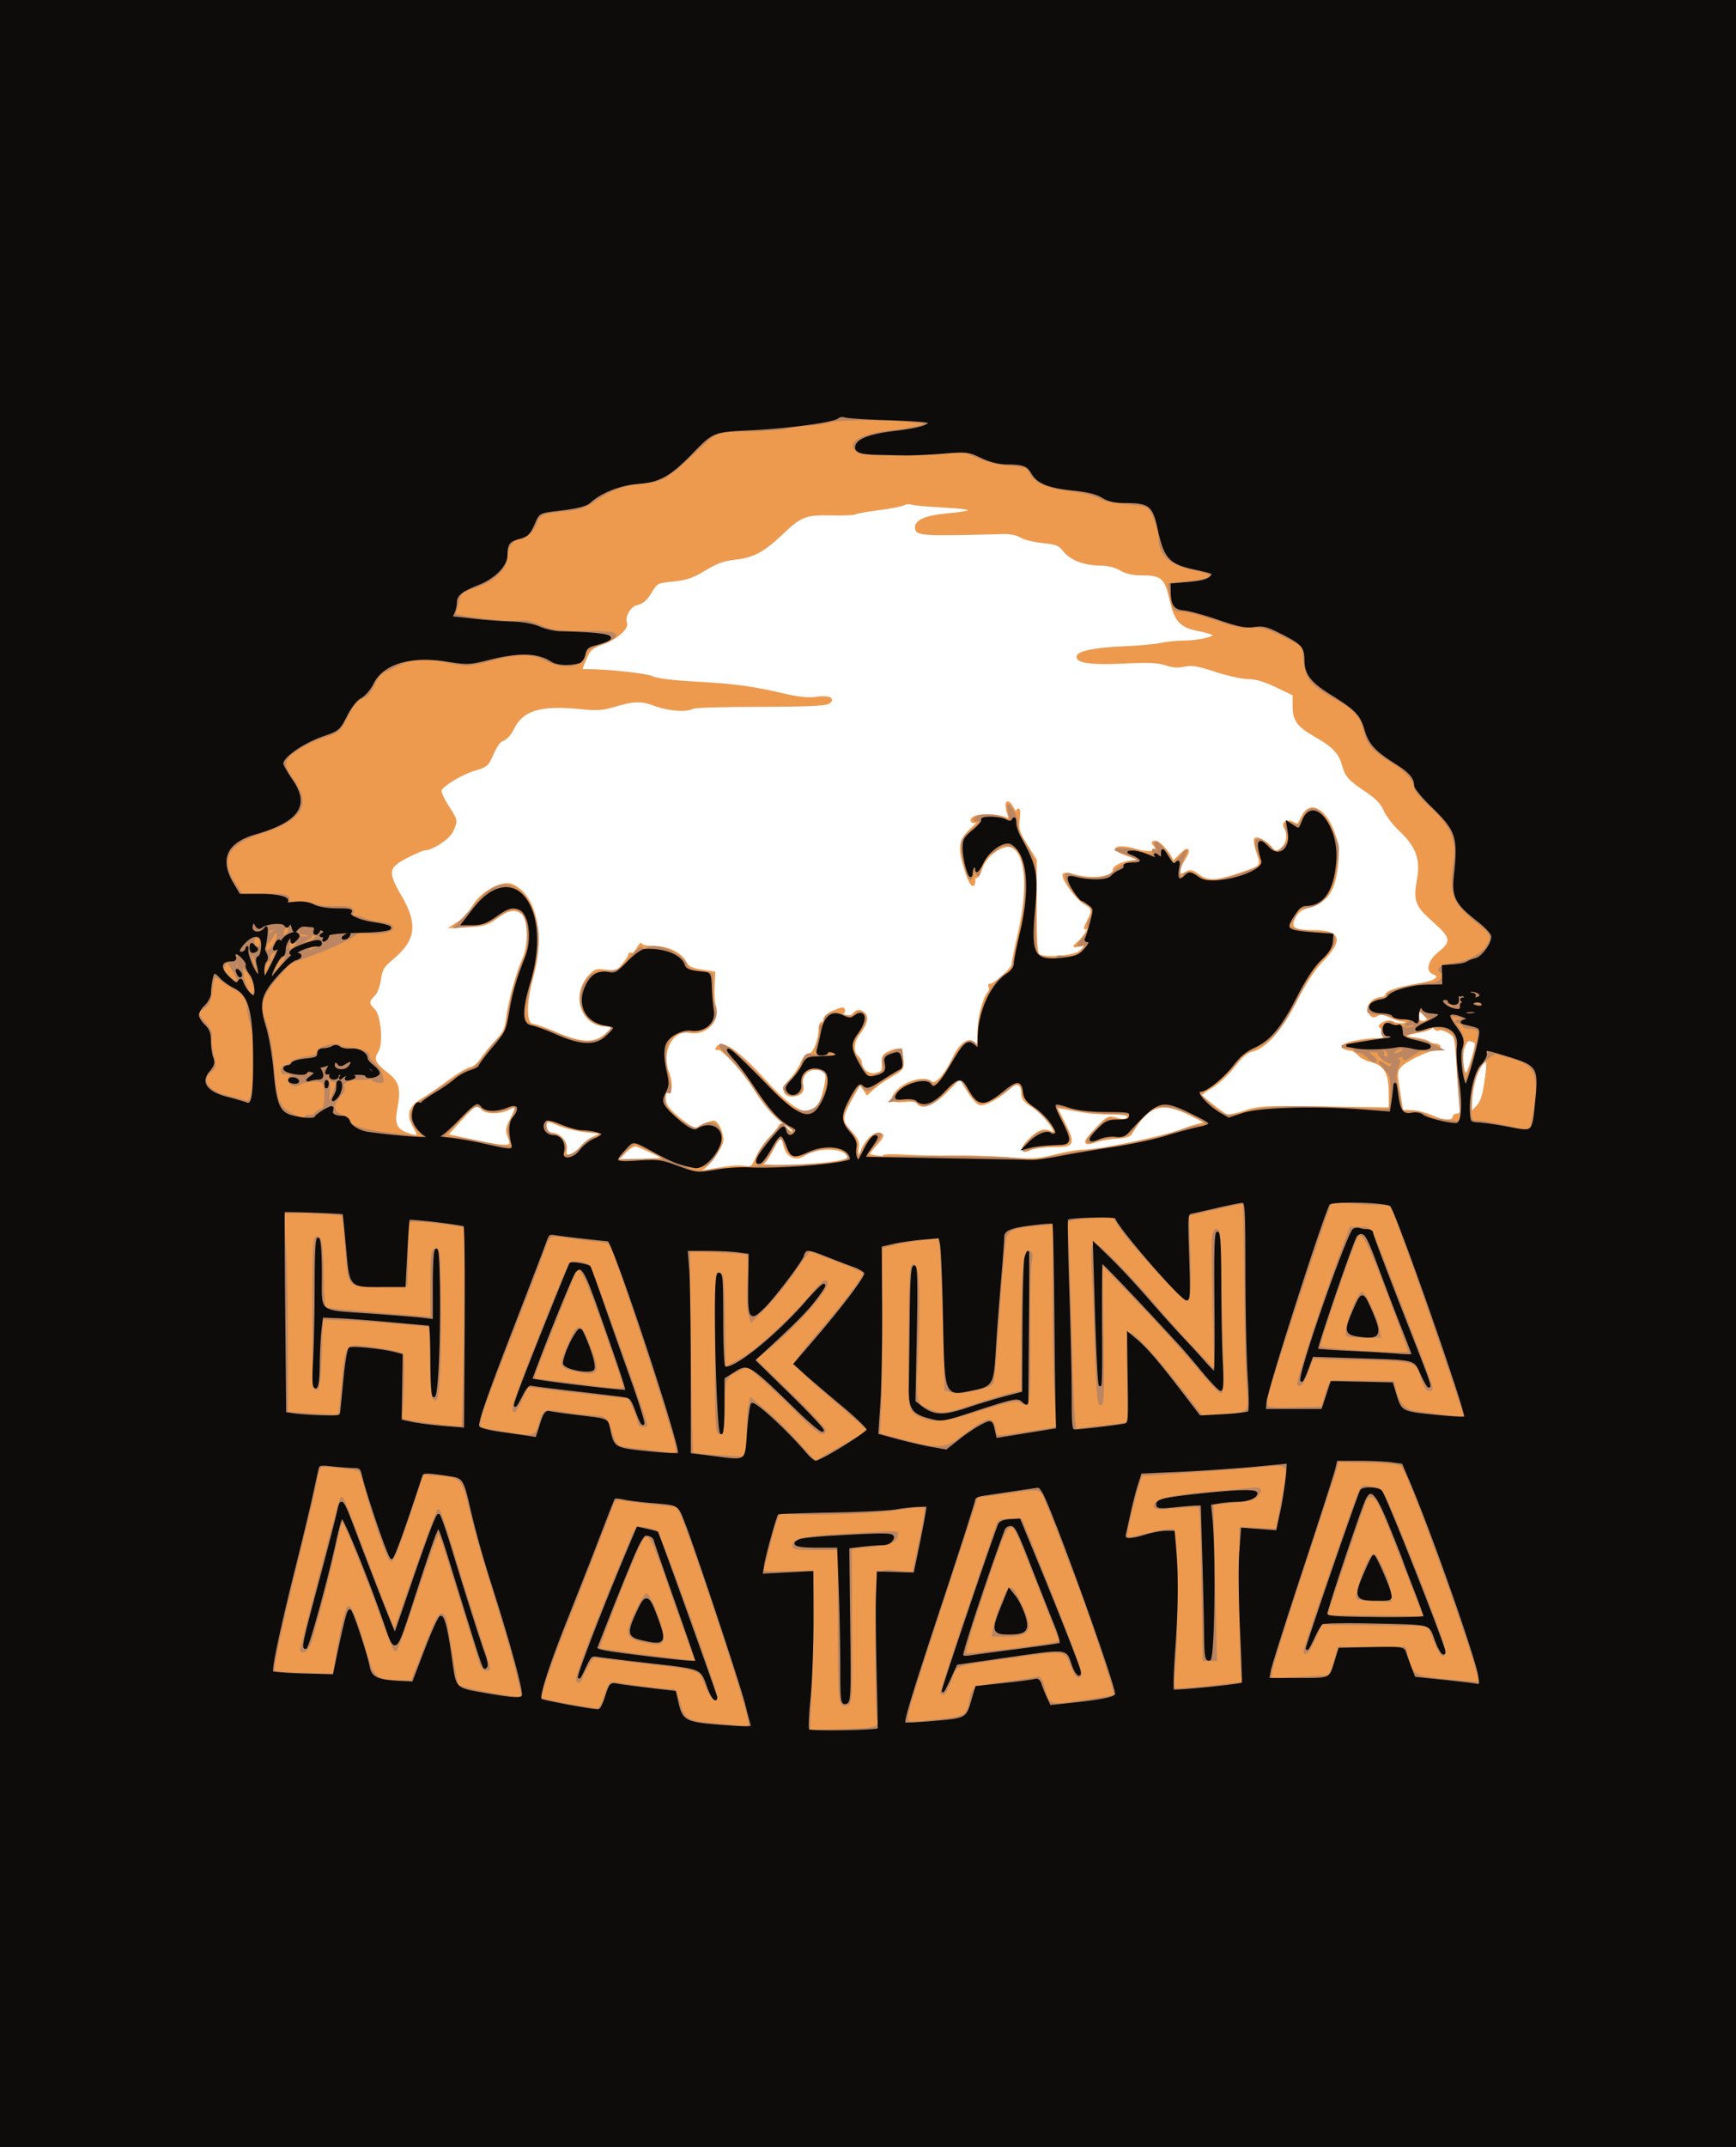 <!DOCTYPE svg PUBLIC "-//W3C//DTD SVG 1.1//EN" "http://www.w3.org/Graphics/SVG/1.1/DTD/svg11.dtd">
<svg xmlns="http://www.w3.org/2000/svg" viewBox="0 0 720 890">
<path fill="#ed9a4f" stroke="#ed9a4f" d="M0 445.001v445.002l360.25-.252 360.25-.251.251-444.75L721.002 0H0v445.001m.496.499c0 244.75.114 344.726.254 222.168.14-122.557.14-322.807 0-445C.61 100.476.496 200.75.496 445.5M375 208.916c-.825.474-5.527 1.391-10.448 2.037-4.922.646-9.398 1.452-9.947 1.791-.549.339-5.072.519-10.052.399-10.41-.252-12.538.582-20.252 7.932-7.613 7.255-11.997 9.629-19.174 10.383-4.899.514-7.847 1.565-12.753 4.545-5.099 3.098-7.75 4.011-13.202 4.549-6.706.66-6.865.744-9.383 4.912-1.827 3.024-3.421 4.412-5.561 4.84-3.082.617-5.735 5.212-4.646 8.048.791 2.062-4.431 6.515-9.861 8.409-4.303 1.502-5.238 2.33-6.852 6.072-2.271 5.264-2.266 5.05-.119 5.013 7.724-.134 25.27 1.694 27.611 2.876 1.839.928 8.451 1.756 18.5 2.316 16.285.908 23.039 1.834 36.896 5.061 5.214 1.214 9.714 1.689 12.211 1.29 5.296-.847 8.418.23 5.532 1.908-1.38.802-10.213 1.169-28.5 1.183-14.575.011-27.046.374-27.712.806-2.312 1.498-10.036.952-15.511-1.096-5.912-2.213-8.888-2.129-17.53.492-4.072 1.236-6.992 1.416-13 .803-17.467-1.781-24.771.496-28.795 8.976-.801 1.686-2.456 3.51-3.679 4.053-2.076.921-2.7 1.848-5.744 8.547-.841 1.849-2.465 2.907-5.847 3.81-5.121 1.366-13.7 6.43-14.521 8.571-.285.741 1.025 3.743 2.911 6.669 3.954 6.138 3.933 6.022 1.849 10.415-1.442 3.039-8.23 7.474-11.439 7.474-.571 0-3.67 1.328-6.885 2.951-8.6 4.341-8.971 6.374-3.025 16.549 6.741 11.536 5.957 17.94-3.128 25.547-4.147 3.472-4.848 4.618-5.435 8.889-.395 2.873-1.469 5.623-2.592 6.639-2.406 2.178-2.421 3.659-.059 5.796 2.646 2.395 3.706 14.119 1.57 17.378-2.085 3.184-1.237 5.134 4.024 9.251 4.854 3.799 5.428 6.22 3.679 15.5-.977 5.18.258 7.877 4.273 9.329 5.31 1.92 5.851 1.51 3.468-2.631-2.98-5.177-2.063-8.307 3.372-11.507 2.341-1.378 7.268-4.762 10.949-7.521 3.681-2.759 7.715-5.163 8.965-5.343 1.256-.181 3.315-1.893 4.6-3.827 1.28-1.925 4.042-5.3 6.138-7.5 3.127-3.282 3.935-4.987 4.501-9.5.864-6.888 4.05-18.496 6.756-24.613 2.674-6.045 2.305-16.848-.649-19.008-2.936-2.147-5.737-1.654-10.5 1.849-3.788 2.786-5.356 3.275-11.447 3.57l-7.057.341 3.089-1.957c1.699-1.076 4.286-3.999 5.749-6.495 3.293-5.62 11.763-10.369 15.749-8.83 9.613 3.709 13.512 20.111 8.847 37.215-3.3 12.099-3.274 20.314.066 20.767 1.375.187 5.553 1.672 9.284 3.301 10.11 4.414 15.769 4.82 20.193 1.446 4.17-3.181 4.468-4.586.973-4.586-10.051 0-14.264-12.514-6.89-20.47 2.264-2.443 3.012-2.671 6.866-2.093 3.978.596 4.535.398 6.949-2.471 1.444-1.716 2.625-3.561 2.625-4.102 0-.54.429-.717.953-.393.523.323 1.63-.663 2.459-2.191.83-1.529 1.526-2.314 1.548-1.744.022.573 2.384 1.05 5.29 1.068 5.89.036 11.215 2.69 13.138 6.548.898 1.8 2.387 2.532 6.476 3.183l5.31.845-.282 5.66c-.155 3.113.064 6.683.487 7.932 2.063 6.09-3.751 12.204-10.349 10.884-7.158-1.432-12.373 8.05-9.126 16.591 1.356 3.567 1.661 7.23.619 7.429-2.18.415-2.611 4.73-.727 7.278 2.617 3.54 11.515 10.161 12.19 9.069.575-.931 5.457-3.023 7.053-3.023 1.624 0 4.092 6.005 3.412 8.3-1.054 3.559-5.604 9.705-8.38 11.317l-2.571 1.494 3.5-.615c10.863-1.908 13.808-2.219 16.738-1.769 3.028.464 3.359.214 5.125-3.865 1.039-2.399 3.451-5.957 5.361-7.906 1.909-1.949 3.736-4.199 4.06-5 .467-1.158 1.004-.981 2.624.87 1.12 1.28 2.54 2.015 3.155 1.635.685-.423-.407-1.716-2.81-3.326-4.74-3.178-8.684-7.657-13.675-15.529-4.709-7.426-13.473-16.768-14.955-15.94-.618.345-.552.013.146-.738 2.192-2.359 8.9 2.463 19.202 13.804 15.479 17.039 22.149 17.736 25.314 2.645 1.289-6.145.566-7.333-4.478-7.362-3.383-.019-5.989 3.413-5.145 6.776.676 2.692-.84 4.169-4.305 4.194-3.554.025-3.76-2.973-.441-6.403 1.641-1.695 3.686-4.769 4.547-6.832.959-2.301 2.237-3.75 3.307-3.75 1.863 0 4.23-5.867 4.23-10.484 0-1.384.45-2.516 1-2.516s1-.698 1-1.551 1.561-2.203 3.468-3c4.142-1.731 4.532-1.764 4.532-.39 0 .582-.52.738-1.155.346-.667-.413-.884-.278-.515.32 1.078 1.744 4.531 2.147 5.756.672 1.432-1.727 2.603-1.766 4.336-.147 1.555 1.452.664 4.554-2.442 8.503-2.347 2.984-2.582 7.503-.48 9.247.825.685 1.5 1.815 1.5 2.512 0 3.086 3.402 5.518 6.5 4.646 2.658-.749 2.971-1.233 2.748-4.251-.211-2.847.191-3.612 2.449-4.657 4.145-1.918 5.05-1.545 5.494 2.263.506 4.335.364 4.548-5.208 7.782-2.484 1.442-5.596 3.627-6.915 4.857l-2.399 2.235-1.477-2.225c-1.426-2.147-1.515-2.158-2.584-.323-7.185 12.326-7.348 13.336-2.931 18.225 2.951 3.267 3.466 4.47 2.971 6.944-.655 3.276.846 4.16 1.826 1.074 1.042-3.282 4.582-7.082 6.599-7.082 2.658 0 2.42.964-1.184 4.81-1.706 1.82-2.928 3.484-2.715 3.697.788.788 6.961 1.52 6.497.771-.265-.428 3.638-.517 8.674-.198 5.035.319 13.88.484 19.655.366s15.933.189 22.573.682c10.659.792 13.003.663 20-1.1 4.36-1.099 9.554-2.004 11.543-2.013 7.408-.031 34.75-5.828 42.384-8.985 1.1-.455 3.575-1.242 5.5-1.749l3.5-.923-6.062-3.098c-12.555-6.418-18.205-4.72-25.424 7.641-.497.85-2.727 1.472-5.666 1.58-2.667.099-6.566.751-8.665 1.449-5.531 1.839-5.531.811-.004-4.984 4.795-5.026 5.004-5.128 8.551-4.148 3.685 1.017 4.77.741 4.77-1.215 0-.676-2.727-1.092-7.25-1.108-3.988-.013-9.05-.363-11.25-.776-2.2-.413-5.727-1.029-7.837-1.369l-3.836-.617 3.086 6.115c4.768 9.445 4.491 10.172-3.866 10.172-3.824 0-8.101.523-9.504 1.162-3.819 1.741-4.271.213-.97-3.276 3.524-3.725 6.342-4.956 8.616-3.765 5.797 3.035-1.247-7.14-7.706-11.132-2.704-1.67-3.483-2.812-3.483-5.102 0-4.032-2.469-4.745-5.81-1.676-4.266 3.918-10.003 6.983-11.927 6.372-.972-.308-3.179-2.905-4.905-5.771l-3.137-5.21-5.654 5.699c-5.659 5.705-10.351 7.476-12.138 4.584-.419-.678-2.411-.922-5.075-.621-5.51.621-6.334-.631-2.826-4.294 3.559-3.715 11.163-5.56 13.647-3.311 1.81 1.638 5.912-2.826 9.452-10.285 2.657-5.599 5.991-8.03 8.233-6.001 1.821 1.649 1.885 1.499 2.02-4.738.136-6.268 2.05-13.641 4.219-16.255.59-.711.776-1.773.413-2.361-.363-.588-.272-.945.203-.794 1.32.42 9.285-6.724 9.285-8.328 0-.776 1.179-6.582 2.62-12.904 4.304-18.878 3.266-32.843-2.678-36.024-3.681-1.97-11.368 3.384-13.085 9.112-.634 2.12-1.537 3.617-2.005 3.327-.469-.289-.852.427-.852 1.592 0 3.851-1.909 1.022-3.907-5.79-2.465-8.402-1.899-11.249 3.14-15.802 2.748-2.482 3.34-3.407 1.886-2.946-2.433.773-2.929-.937-.537-1.855 2.454-.942 9-.717 11.967.412 2.069.786 2.571.729 2.202-.25-2.169-5.772-1.22-8.383 1.321-3.634.916 1.711 1.321 1.86 2.039.75.559-.864.686.457.339 3.508-.504 4.413-.185 5.491 3.246 11l3.804 6.107v19.282c0 16.058.251 19.438 1.5 20.216 2.589 1.612 14.749.539 17.003-1.501 2.628-2.378 2.53-3.44-.253-2.758l-2.25.551 2.093-1.895c2.378-2.153 5.253-7.036 3.507-5.957-1.46.903-1.389.344.394-3.074 2.136-4.096 1.917-4.924-1.899-7.176-3.244-1.913-9.423-10.693-8.31-11.806.29-.29 2.257-.047 4.371.54 7.739 2.148 16.344.906 16.344-2.359 0-1.541 5.004-3.563 8.816-3.563 3.387 0 2.477-.694-3.819-2.911-7.207-2.538-3.349-3.915 4.543-1.621 5.939 1.727 9.954.426 7.196-2.332-.848-.848-.718-1.136.513-1.136 1.771 0 6.751 5.865 6.751 7.95 0 .694 1.363-.198 3.029-1.981 3.722-3.984 4.793-3.367 2.029 1.168-3.239 5.313-2.807 7.972.917 5.646 1.628-1.016 2.441-.852 4.946 1 3.882 2.871 7.495 2.796 16.903-.35 9.691-3.242 9.748-3.306 7.815-8.979-.881-2.587-1.344-5.122-1.028-5.633.637-1.031 5.426 1.716 6.689 3.836 1.111 1.867 3.089 1.676 5.045-.486 1.819-2.01 2.146-5.847.692-8.145-1.26-1.993.799-3.184 3.245-1.875 2.183 1.168 1.971 1.317 4.117-2.901 4.781-9.403 15.416 4.583 14.222 18.705-.969 11.464-3.657 16.069-10.719 18.365-4.606 1.497-5.89 2.432-7.246 5.276-1.976 4.144-.094 5.394 8.159 5.418 11.007.032 11.932 3.587 3.247 12.478-3.213 3.289-6.858 8.882-10.621 16.295-6.124 12.065-12.668 19.445-18.348 20.693-1.902.417-4.377 2.586-7.412 6.495-2.506 3.227-6.61 7.071-9.119 8.542-2.509 1.47-4.562 2.988-4.562 3.373 0 .633 7.878 6.889 10.63 8.442.622.351 3.997-.311 7.5-1.471 5.98-1.979 8.023-2.085 33.37-1.735l27 .374-.067-7.316c-.073-7.988-2.27-11.238-8.579-12.689-1.456-.334-3.438-1.483-4.405-2.552-.968-1.069-2.477-1.95-3.354-1.958-.877-.009-2.223-.413-2.99-.899-1.679-1.063 8.235-3.345 14.178-3.263 3.191.044 3.659-.188 2.702-1.341-.636-.767-.891-1.826-.565-2.353.326-.527.028-1.146-.661-1.376-.776-.259-.389-.88 1.014-1.632 1.248-.667 2.802-.883 3.455-.48 1.851 1.144 5.679 1.319 6.315.289.316-.511-.336-.93-1.45-.93-1.114 0-3.638-.769-5.609-1.709-2.745-1.309-4-1.45-5.357-.602-1.428.891-2.02.712-3.041-.923-1.52-2.434 1.089-5.753 4.741-6.028 1.195-.09 2.173-.672 2.173-1.293 0-1.338 4.955-2.9 14.25-4.493 6.615-1.134 8.946-3.172 5.25-4.59-2.865-1.1-1.678-5.125 2.5-8.482 5.603-4.503 5.258-6.413-2.375-13.156-7.289-6.44-8.015-8.412-6.408-17.409 1.469-8.225-.519-13.633-7.398-20.125-2.732-2.58-5.668-6.4-6.522-8.49-1.111-2.717-3.299-4.98-7.676-7.938-7.224-4.884-8.248-6.052-9.64-10.998-1.33-4.73-4.057-7.593-10.981-11.527-7.635-4.338-9.385-6.673-9.385-12.528v-4.819l-7.162-3.445c-4.906-2.36-8.585-3.445-11.676-3.445-2.481 0-8.618-1.353-13.636-3.007-7.374-2.43-9.85-2.844-12.906-2.157-2.618.588-5.004.422-7.758-.54-3.038-1.061-7.164-1.236-17.477-.742-12.872.618-19-.128-19-2.31 0-1.862 7.263-3.371 18.424-3.826 6.559-.267 13.759-.91 16-1.428 2.242-.517 6.551-.955 9.576-.971 6.177-.034 13.313-1.704 12.55-2.938-.276-.446-3.142-1.331-6.37-1.966-7.578-1.491-9.623-3.74-11.694-12.864-2.002-8.82-3.634-10.251-11.684-10.251-3.99 0-6.757-.612-9.028-1.996-2.073-1.264-5.108-2.014-8.274-2.044-6.702-.064-12.371-2.221-15.142-5.762-1.971-2.518-3.181-3.006-8.911-3.593-3.647-.374-7.717-1.391-9.045-2.261-1.438-.942-4.332-1.534-7.158-1.463-34.708.87-36.244.768-36.244-2.393 0-2.557 4.385-4.417 12.033-5.106 13.971-1.257 13.957-2.712-.033-3.453-6.875-.365-13.175-.936-14-1.269-.825-.333-2.175-.218-3 .256m213 212.025c0 2.329 1.271 3.276 3.333 2.485 1.331-.511 1.315-.814-.132-2.504-2.097-2.45-3.201-2.443-3.201.019m5.62 4.865c-.347.561-2.541 1.335-4.875 1.72-7.121 1.173-7.826 2.259-1.973 3.037 2.9.385 5.514 1.091 5.809 1.569.296.477 1.41.868 2.478.868 1.068 0 1.941.45 1.941 1s-.844 1-1.876 1c-2.962 0-12.44 4.594-14.445 7.002-1.686 2.025-1.723 2.791-.5 10.342l1.321 8.156 4 .112c2.2.061 6.15 1.1 8.777 2.308 4.554 2.095 8.723 2.101 8.723.013 0-.513.727-.933 1.616-.933 1.392 0 1.529-.938.981-6.75-.349-3.712-.9-11.045-1.224-16.294-.573-9.287-.669-9.589-3.57-11.254-1.639-.941-3.441-1.426-4.003-1.078-.563.348-1.367.077-1.787-.603-.492-.795-.987-.872-1.393-.215m13.404 8.137c-1.225 2.956-.619 10.571.915 11.52.421.26 1.673-2.637 2.782-6.439 1.719-5.894 1.803-6.993.566-7.467-2.473-.949-3.005-.651-4.263 2.386m-37.024 3.3c0 .172.9 1.083 2 2.025s2 1.283 2 .757c0-.525-.9-1.436-2-2.025s-2-.93-2-.757m44.317 4.081c-2.336 2.97-4.317 10.52-4.317 16.452v3.679l2.461-2.478c1.832-1.844 2.745-4.326 3.575-9.716 1.502-9.758 1.116-11.541-1.719-7.937m-423.444 22.93-5.628 6.223 6.128 1.325c20.356 4.401 21.76 4.348 19.651-.744-.995-2.402-.856-3.466.9-6.909 2.836-5.56 2.66-6.502-.874-4.675-3.769 1.949-9.443 1.962-11.05.026-2.011-2.423-3.193-1.807-9.127 4.754m35.481 1.265c-.886 2.31.38 4.481 2.615 4.481 3.154 0 6.318 3.722 5.599 6.587-.91 3.624 2.917 3.178 6.2-.723 1.451-1.725 4.235-3.84 6.185-4.701l3.547-1.565-7-.699c-3.85-.385-9.155-1.636-11.789-2.78-4.086-1.776-4.872-1.864-5.357-.6m94.201 10.373c-1.385 2.732-2.976 5.25-3.536 5.596-2.608 1.612-.12 2 11.231 1.75 12.105-.267 23.75-1.845 23.75-3.22 0-4.658-12.321-5.475-18.776-1.245-3.197 2.094-6.817.357-7.707-3.697-1.045-4.756-2.238-4.559-4.962.816m-61.552 1.749-3.361 3.438 10.174-.289c5.596-.16 10.177-.389 10.179-.511.006-.269-9.883-4.82-12.062-5.551-.945-.316-2.904.841-4.93 2.913" fill-rule="evenodd"/>
<path fill="#bb8661" stroke="#bb8661" d="M0 445.001v445.002l360.25-.252 360.25-.251.251-444.75L721.002 0H0v445.001m.496.499c0 244.75.114 344.726.254 222.168.14-122.557.14-322.807 0-445C.61 100.476.496 200.75.496 445.5M344 174.615c-2.475.673-6.3 1.271-8.5 1.329-2.2.058-6.025.588-8.5 1.178-2.475.59-9.9 1.154-16.5 1.252-13.598.204-13.122.025-21.667 8.14-12.423 11.798-13.827 12.636-22.658 13.526-8.123.819-13.072 2.734-20.675 7.998-3.12 2.16-5.643 2.919-11.469 3.448-8.578.779-10.625 1.621-11.578 4.763-.965 3.18-4.47 6.751-6.627 6.751-3.058 0-5.826 3.638-5.826 7.655 0 4.968-5.474 10.188-13.253 12.638-5.309 1.671-5.766 2.063-6.775 5.812-.596 2.211-1.304 4.597-1.575 5.303-.543 1.416 25.176 4.353 28.144 3.215.863-.331 4.23.518 7.484 1.887 5.235 2.204 7.348 2.49 18.386 2.49 15.971 0 16.619 1.165 3.317 5.967-1.903.687-2.954 1.913-3.354 3.914-.881 4.402-8.79 5.222-15.793 1.637-6.215-3.181-10.669-3.192-23.03-.056-9.473 2.403-9.887 2.424-17.303.891-8.693-1.798-16.401-1.455-20.748.925-1.65.903-4.278 2.168-5.841 2.812-1.891.778-3.47 2.635-4.72 5.553-1.113 2.597-2.826 4.744-4.2 5.266-2.929 1.114-4.154 2.603-7.528 9.151-2.531 4.912-3.099 5.379-8.555 7.022-3.214.968-8.277 3.375-11.25 5.349-6.553 4.351-6.824 6.222-1.906 13.14 7.32 10.295 3.618 15.987-14.223 21.865-13.569 4.472-16.604 11.069-9.813 21.33l2.754 4.162 8.77-.098c9.129-.102 11.246.396 10.454 2.46-.338.88.734 1.132 3.794.892 2.345-.183 5.614.227 7.264.913 1.65.685 5.109 1.13 7.687.988 6.333-.348 9.31.613 7.743 2.501-.951 1.146-.768 1.416.961 1.416 1.175 0 2.918.427 3.873.949.955.522 3.863 1.223 6.463 1.558 2.599.334 4.989 1.033 5.31 1.553 1.011 1.636-4.792 3.093-9.658 2.423-2.783-.382-4.916-.233-5.289.372-.92 1.488-11.949 6.609-20.84 9.675-4.262 1.47-7.752 2.965-7.754 3.321-.003.357-2.039 2.892-4.525 5.635-5.75 6.341-7.222 11.255-5.067 16.913 2.015 5.292 3.236 12.016 4.105 22.601.953 11.598 2.291 14.449 8.09 17.235 3.314 1.593 4.834 1.911 5.121 1.071.225-.656.983-.973 1.684-.704.702.269 1.853-.206 2.558-1.056.706-.851 1.903-1.546 2.66-1.546 1.748 0 1.948-10.53.221-11.597-1.724-1.065-7.876-.621-9.446.683-1.727 1.433-4.397.477-4.397-1.574 0-1.161.691-1.409 2.75-.988 2.742.56 2.741.558-.25-.83-1.65-.765-3.562-1.186-4.25-.936-.687.251-1.25-.267-1.25-1.151s.62-1.607 1.378-1.607c.757 0 1.93-.666 2.605-1.48.675-.813 3.43-1.771 6.122-2.128 3.74-.496 4.895-1.061 4.895-2.393 0-1.869 7.776-3.849 8.917-2.27.321.443 2.249.883 4.285.978 3.756.174 8.398 2.026 7.451 2.973-.285.286.801 1.809 2.414 3.386 1.613 1.577 2.933 3.295 2.933 3.819 0 .523.251 1.606.558 2.406.427 1.113-.062 1.335-2.092.947-2.013-.385-2.327-.737-1.308-1.466.938-.672.74-.733-.658-.205-1.1.415-3.846.669-6.103.564-4.156-.194-7.207 1.75-5.947 3.789.343.554-.228 1.858-1.269 2.899-3.751 3.751-3.638 6.963.305 8.611 1.933.807 3.514 1.929 3.514 2.493 0 2.022 5.675 3.79 16 4.985 5.775.668 11.85 1.472 13.499 1.788l3 .572-3.312-3.094c-5.123-4.785-4.366-9.63 2.137-13.674 2.653-1.65 7.777-5.137 11.386-7.75 3.61-2.613 7.327-4.75 8.26-4.75.934 0 3.418-2.498 5.52-5.551 2.103-3.053 4.863-6.368 6.134-7.368 1.528-1.202 2.513-3.301 2.909-6.199 1.426-10.444 4.113-20.363 7.058-26.058 2.167-4.191 2.231-14.921.108-18.161-2.732-4.169-5.2-4.242-11.003-.325-3.981 2.686-6.652 3.664-11.424 4.18l-6.228.673 3.728-3.988c2.05-2.194 5.079-5.561 6.73-7.482 7.124-8.289 15.001-7.218 19.962 2.713 4.459 8.926 4.561 15.617.48 31.359-3.994 15.404-3.752 17.416 2.281 18.935 2.351.591 6.975 2.234 10.275 3.65 8.47 3.634 15.219 3.569 18.813-.183 3.473-3.625 3.42-3.822-1.222-4.564-8.161-1.305-11.682-10.478-6.808-17.733 2.049-3.05 2.863-3.449 7.958-3.898 5.384-.474 5.906-.77 10.138-5.739 2.454-2.881 4.632-4.729 4.839-4.106.279.836.947.827 2.559-.036 3.837-2.053 14.371 2.62 15.758 6.99.602 1.897 2.425 2.61 7.965 3.117 2.992.273 2.999.29 2.697 5.99-.167 3.144.181 6.622.774 7.729 2.714 5.071-2.116 10.222-9.585 10.222-9.046 0-12.272 5.491-9.887 16.827 1.765 8.39 1.823 9.323.53 8.524-1.9-1.175-2.241 4.229-.439 6.979 2.98 4.549 11.494 9.723 13.359 8.119 6.101-5.247 11.672 1.445 7.646 9.184-3.573 6.868-6.675 8.018-15.595 5.782-1.375-.345-.475.326 2 1.491 4.135 1.947 5.149 2.031 12.5 1.043 4.4-.591 17.093-1.332 28.207-1.647 23.564-.666 29.202-1.756 26.792-5.179-2.217-3.149-7.524-3.877-13.263-1.821-9.331 3.343-10.076 3.26-12.01-1.341-2.111-5.022-2.99-4.837-6.369 1.34-2.946 5.389-5.88 7.824-5.822 4.832.049-2.458 1.73-5.179 6.552-10.61l4.088-4.602 1.98 2.652c1.704 2.282 2.071 2.416 2.628.964.461-1.2-.159-2.106-2.143-3.131-3.732-1.931-9.247-8.159-14.555-16.44-2.396-3.739-6.719-9.123-9.607-11.965-5.455-5.371-5.613-6.466-.478-3.326 3.019 1.846 15.607 14.354 19.461 19.337 6.127 7.921 15.063 9.034 18.653 2.321 3.911-7.314 3.862-11.305-.162-13.224-4.497-2.145-9.004 1.215-8.047 6 .754 3.767-3.478 6.08-6.18 3.377-1.602-1.602-1.491-1.894 1.901-5.002 1.982-1.816 4.158-4.981 4.835-7.034 1.157-3.504 1.426-3.693 4.386-3.07 2.464.519 2.899.397 1.988-.557-.888-.93-.838-2.148.212-5.123.757-2.146 1.121-4.569.808-5.385-.313-.815-.071-1.482.538-1.482s1.107-.525 1.107-1.166c0-3.214 3.349-4.629 7.286-3.079 3.406 1.342 3.963 1.33 5.563-.119 1.372-1.241 2.05-1.337 2.965-.422 1.733 1.733 1.478 2.802-1.832 7.686-3.734 5.51-3.725 5.725.512 12.955l3.494 5.961 3.605-1.106c3.371-1.035 3.57-1.321 3.067-4.42-.495-3.047-.251-3.434 3.023-4.802 1.959-.818 3.731-1.488 3.939-1.488.208 0 .378 1.791.378 3.98 0 3.613-.356 4.161-3.866 5.952-2.127 1.085-5.332 3.205-7.123 4.712-3.139 2.641-3.306 2.672-4.634.857-1.657-2.267-2.738-1.215-6.901 6.716-3.142 5.986-3.108 7.514.25 11.019 2.005 2.092 2.872 4.224 3.277 8.055l.551 5.209 2.19-4.146c2.62-4.959 4.865-7.354 6.894-7.354 1.01 0 .338 1.413-2.071 4.353-4.778 5.831-4.815 5.791 5.183 5.501 8.485-.246 25.978-.19 45.039.145 5.109.09 10.634.549 12.277 1.02 1.98.568 4.583.389 7.711-.528 2.598-.762 10.123-2.121 16.723-3.019 16.844-2.294 30.408-5.121 38.401-8.004 3.763-1.358 7.687-2.475 8.72-2.483 5.719-.047 4.679-1.977-2.968-5.51-11.685-5.398-16.916-4.234-22.951 5.108-2.414 3.737-4.543 4.778-9.407 4.599-1.762-.065-4.8.549-6.75 1.364-4.637 1.937-4.478.657.564-4.539 3.707-3.819 4.458-4.177 7.687-3.653 3.369.547 6.204-.556 6.204-2.413 0-.448-3.712-.806-8.25-.795-4.538.011-11.315-.692-15.062-1.563-9.326-2.167-9.165-2.282-5.851 4.167 5.298 10.31 5.329 10.231-4.312 10.763-3.525.195-7.373.871-8.552 1.502-3.621 1.937-3.351.317.584-3.504 3.433-3.334 4.077-3.58 7.766-2.956l4.022.679-3.089-4.2c-1.699-2.311-4.877-5.516-7.062-7.123-2.81-2.066-4.16-3.917-4.611-6.32-.709-3.779-2.828-5.205-4.587-3.086-2.356 2.838-10.969 7.637-13.141 7.32-1.404-.204-3.194-1.969-4.816-4.749-3.525-6.04-4.172-6.017-10.344.355-5.564 5.745-7.91 6.606-11.254 4.133-1.338-.989-3.34-1.259-6.441-.867l-4.5.568 3.351-3.534c3.689-3.891 11.677-6.112 13.188-3.668 1.27 2.054 3.663.311 6.523-4.752 7.111-12.583 9.828-14.905 12.358-10.561.772 1.325 1.027.226 1.05-4.525.051-10.525 5.614-22.711 11.616-25.446 1.641-.748 2.564-2.202 2.971-4.682.325-1.978 1.535-7.422 2.689-12.097 2.961-11.992 3.061-28.121.205-33-2.445-4.177-7.067-5.242-10.004-2.304-.992.992-2.233 1.804-2.757 1.804-1.125 0-4.659 6.299-4.76 8.484-.047 1.018-.341.859-.893-.484-.843-2.049-1.093-1.777-2.303 2.5-.548 1.938-3.739-8.919-3.719-12.654.018-3.372.341-3.867 5.27-8.098 3.439-2.952 3.576-3.249 1.5-3.263-1.842-.013-1.994-.204-.785-.985 2.246-1.452 8.121-1.185 11.382.516l2.883 1.503-.566-3.76-.566-3.759 1.683 2.443c.926 1.343 1.742 3.908 1.813 5.7.071 1.792 1.08 4.743 2.242 6.558 5.588 8.724 5.65 9.054 5.322 28.379-.237 13.981-.011 18.316 1 19.12 1.836 1.46 9.176 2.706 8.383 1.423-.392-.635.626-.802 2.764-.455 3.871.628 7.114-.78 8.723-3.786 1.004-1.875.892-2.003-1.176-1.346-2.208.701-2.192.615.468-2.546 1.532-1.821 2.499-3.929 2.181-4.757-.314-.817-.157-1.992.349-2.61 2.042-2.493 1.657-5.656-.839-6.907-5.055-2.532-11.93-14.067-7.296-12.24 7.587 2.992 15.239 2.382 19.149-1.528 1.544-1.545 4.497-3.119 6.583-3.511 4.208-.789 3.552-1.561-3.482-4.09l-3.5-1.259 3.185-.044c1.752-.024 4.227.34 5.5.81 5.92 2.182 8.1 2.331 7.398.503-.59-1.538-.402-1.514 1.585.199l2.254 1.944-1.791-2.837c-.985-1.56-1.59-3.038-1.344-3.283.779-.78 6.713 6.616 6.713 8.367 0 1.179.904.648 3.042-1.785l3.042-3.462-1.542 3.2c-1.743 3.618-2.049 8.3-.542 8.3.55 0 1-.45 1-1 0-1.722 4.061-1.093 7.151 1.108 2.902 2.066 3.091 2.074 9.622.434 6.43-1.615 16.227-5.357 16.227-6.197 0-.225-.675-2.025-1.5-3.999-2.903-6.947-1.585-8.116 3.81-3.379l3.379 2.967 2.777-2.899c2.526-2.636 2.675-3.191 1.651-6.129-1.364-3.913-.879-4.574 2.293-3.129 2.205 1.005 2.562.801 4.031-2.295 3.088-6.507 6.746-5.017 11.68 4.757 3.09 6.123 3.115 6.292 2.045 13.859C552.381 370.725 548.201 376 539.98 376c-1.089 0-1.98.493-1.98 1.096 0 .602-.914 2.379-2.031 3.948-2.003 2.813-2.005 2.867-.09 3.891 1.739.931 8.794 1.888 14.871 2.017 4.09.087 2.961 5.036-2.313 10.136-2.951 2.853-6.35 7.946-9.619 14.412-7.493 14.825-10.776 18.862-18.379 22.605-3.542 1.743-6.439 3.494-6.439 3.891 0 1.715-8.584 10.262-12.769 12.714l-4.571 2.679 4.92 4.342c6.295 5.555 7.758 5.863 15.903 3.347 7.345-2.269 23.107-2.668 46.517-1.179 6.325.403 11.894.399 12.375-.009.481-.407.875-3.728.875-7.38 0-5.934-.306-6.966-2.875-9.712-2.868-3.066-2.869-3.069-.246-1.4 2.46 1.566 2.671 1.565 3.274-.005.354-.924.408-1.915.121-2.203-.288-.288-.524.032-.524.711 0 .779-1.113.442-3.012-.909-2.618-1.864-3.443-5.009-.903-3.439.521.322.718.957.437 1.411-.281.455.162 1.084.984 1.4.994.381 1.494-.047 1.494-1.279 0-2.005-3.615-3.516-4.6-1.923-.331.536-1.188.75-1.903.475-2.339-.897-2.461.57-.204 2.454 1.214 1.013 1.64 1.857.947 1.876-.693.018-2.03-.867-2.972-1.967-.942-1.1-2.512-2-3.49-2-.978 0-1.778-.45-1.778-1s-1.237-1.039-2.75-1.086l-2.75-.086 2.793-.839c1.536-.461 5.699-1.15 9.25-1.531 3.551-.38 6.457-1.089 6.457-1.574 0-.486-.447-.884-.994-.884-.546 0-.841-1.012-.655-2.25.348-2.31 4.649-3.939 4.649-1.761 0 .621.446.853.992.516.546-.337 1.735-.198 2.642.31 1.894 1.06 5.366.413 5.366-.999 0-.523-1.013-.649-2.25-.28-2.212.659-2.216.644-.25-.888 1.915-1.493 1.85-1.554-1.529-1.45-1.94.06-4.498-.41-5.684-1.044-1.185-.635-3.685-1.154-5.555-1.154-1.869 0-3.703-.304-4.074-.676-1.167-1.167 3.577-5.324 6.075-5.324 1.312 0 2.136-.402 1.833-.894-1.13-1.828 10.02-5.004 18.598-5.298 3.666-.126 6.311-4.083 3.441-5.148-2.138-.793.926-2.659 4.948-3.013 7.776-.683 15.359-5.833 15.724-10.677.12-1.596-1.028-3.226-3.79-5.38-11.541-8.998-13.127-12.559-11.281-25.331 1.511-10.446-.842-16.047-10.355-24.656-3.218-2.912-5.851-6.082-5.851-7.044 0-3.024-3.847-7.321-9.782-10.926-7.485-4.548-9.894-7.234-11.033-12.305-1.361-6.056-4.203-9.437-11.228-13.357-11.006-6.141-13.132-8.604-13.842-16.039l-.615-6.432-8.054-4.004c-6.818-3.389-8.83-3.951-13.103-3.663-3.833.258-7.533-.523-15.371-3.246-5.677-1.973-11.788-3.587-13.58-3.587-3.455 0-3.739-.412-4.933-7.16l-.648-3.661 6.845-.654c12.398-1.185 14.152-3.516 4.131-5.487C485.61 234.036 481 229.989 481 223.059c0-3.803-3.177-12.083-5.012-13.066-1.07-.572-5.307-1.256-9.414-1.52-4.807-.308-8.646-1.161-10.772-2.394-1.928-1.118-6.981-2.355-12.143-2.972-9.59-1.146-14.568-3.417-16.424-7.491-.991-2.174-1.943-2.507-8.922-3.124-5.163-.457-9.611-1.554-13.114-3.234-4.929-2.364-5.842-2.481-13-1.666-10.489 1.195-33.082 1.136-35.54-.092-6.239-3.118.011-7.26 13.077-8.668 5.37-.578 11.114-1.615 12.764-2.304 2.998-1.253 2.997-1.253-2.5-1.855-11.431-1.25-31.497-1.283-36-.058M126 384.559c0 .857.457 1.276 1.016.931.559-.346.758-1.047.441-1.559-.857-1.387-1.457-1.129-1.457.628m-8.655.984c-.326.849-.341 1.794-.035 2.1.876.876 2.69-.609 2.69-2.202 0-1.919-1.908-1.845-2.655.102m-5.748.193c-1.39 1.391-.453 2.39 1.067 1.136 1.504-1.241 1.552-1.162.494.822-.643 1.207-1.616 2.471-2.163 2.809-.547.338-.995 1.509-.995 2.603 0 3.351 4.735-.904 5.186-4.66.349-2.908-1.781-4.517-3.589-2.71m11.418.014c.044 2.14 1.908 3.417 4.11 2.815 2.371-.647 2.371-.646-.125.858-2.412 1.453-2.423 1.507-.321 1.542 1.198.019 2.885-.672 3.75-1.536 1.898-1.899 1.946-2.221.321-2.16-4.101.152-6.791-.394-6.25-1.269.34-.55.141-1-.441-1s-1.052.337-1.044.75m17.014 1.211c-.809.512-1.211 1.191-.893 1.509.319.318 1.148-.108 1.844-.946 1.443-1.738 1.166-1.902-.951-.563M105 389.634c0 3.215 2.749 4.531 3.19 1.527.31-2.113-.019-2.798-1.392-2.901-.996-.075-1.798.537-1.798 1.374m31-.241c0 .216.698.661 1.552.989.89.341 1.291.173.941-.393-.587-.951-2.493-1.406-2.493-.596m-16.077 1.071c-.6.281-.514 3.536.094 3.536.723 0 3.983-2.748 3.983-3.357 0-.167-3.749-.331-4.077-.179m10.912 1.244c-1.466.225-2.924 1.081-3.239 1.902-.363.948-.159 1.238.559.794.623-.385 2.981-1.278 5.239-1.985 3.982-1.246 2.898-1.547-2.559-.711m-26.168 2.959c-1.036 1.036-.714 3.55.876 6.833l1.453 3-.357-3c-.196-1.65-.721-3.861-1.168-4.914-.616-1.455-.493-1.718.514-1.096.881.545 1.085.433.61-.335-.827-1.34-1.026-1.39-1.928-.488m7.464.675c-.612.738-.818 1.638-.456 2 .362.362.169.658-.429.658-1.14 0-2.809 5.77-1.925 6.655.282.281 1.539-1.664 2.794-4.322 1.256-2.658 2.456-5.17 2.667-5.583.664-1.295-1.483-.815-2.651.592M97.5 396c-.34.55-.141 1 .441 1S99 396.55 99 396s-.198-1-.441-1-.719.45-1.059 1m18.273 1.75c-1.489 1.696-3.317 6.25-2.508 6.25.22 0 1.847-1.8 3.615-4 3.175-3.951 2.174-5.986-1.107-2.25m-22.75 2.206c-1.004 1.877-.801 2.52 1.457 4.613 4.787 4.437 5.766 3.061 2.084-2.931-2.311-3.761-2.404-3.805-3.541-1.682m4.615.544c.317.825.753 1.5.969 1.5.216 0 .393-.675.393-1.5s-.436-1.5-.969-1.5c-.532 0-.709.675-.393 1.5m2.905 3.316c.577 5.006 3.269 9.772 4.707 8.334 1.415-1.415.027-6.282-2.756-9.67l-2.449-2.98.498 4.316m-11.955 1.316c-.241.753-.726 3.514-1.077 6.137-.473 3.527-1.274 5.185-3.075 6.365-3.112 2.039-3.066 2.579.574 6.724 1.961 2.234 2.783 4.017 2.36 5.12-.357.93-.05 4.189.683 7.242 1.275 5.316 1.239 5.625-.861 7.325-4.489 3.635-1.355 8.439 6.831 10.473 3.012.748 6.428 1.649 7.589 2.002 2.731.829 3.212-.906 4.033-14.535.497-8.239.279-11.735-1.006-16.154-.901-3.101-1.639-6.561-1.639-7.688 0-3.457-2.143-6.992-4.888-8.062-1.437-.56-4.068-2.21-5.848-3.667-2.402-1.966-3.35-2.296-3.676-1.282m511.641 11.055c.498 1.495 2.771 2.318 2.771 1.003 0-.537-.713-1.249-1.584-1.584-.973-.373-1.431-.15-1.187.581m10.771-.338c0 .399.9.793 2 .876 1.1.083 2-.176 2-.574 0-.399-.9-.793-2-.876-1.1-.083-2 .176-2 .574M604 417c0 .55.477 1 1.059 1s.781-.45.441-1-.816-1-1.059-1-.441.45-.441 1m-16 3.659c0 1.654.282 3.29.627 3.634.923.923 6.376-2.138 6.358-3.569-.01-.793-.344-.705-.948.25-.786 1.243-1.332 1.098-3.484-.925L588 417.651v3.008m16.041 4.749c2.76 3.843 3.078 4.925 2.484 8.446-.763 4.515.339 15.755 1.418 14.471 1.419-1.688 6.025-19.245 5.445-20.756-.355-.925-1.789-1.569-3.495-1.569-1.591 0-2.893-.417-2.893-.927 0-.509-.788-1.132-1.75-1.384-1.617-.422-1.613-.466.059-.573 2.724-.175.953-2.116-1.93-2.116h-2.503l3.165 4.408m-12.041.628c-.825.423-3.266 1.15-5.424 1.617-5.168 1.116-5.557 2.78-.726 3.11 2.115.145 5.602 1.139 7.748 2.21l3.902 1.947-3.5.159c-1.925.087-3.867.095-4.315.018-.448-.077-2.093.769-3.655 1.881-3.013 2.146-4.513 2.612-3.588 1.115.309-.498-.34-.671-1.441-.383-1.1.288-2.001.947-2.001 1.466 0 .518.434.674.964.346.531-.328.342.895-.42 2.718-1.005 2.405-1.135 4.406-.476 7.288.5 2.184 1.159 5.66 1.466 7.722.567 3.821 1.315 4.287 6.198 3.871 1.227-.105 3.349.541 4.714 1.436 1.365.894 5.27 1.879 8.678 2.188l6.195.562-.839-10.904c-.461-5.996-.879-13.868-.93-17.492-.057-4.092-.652-7.366-1.571-8.639-1.588-2.203-8.354-3.581-10.979-2.236m-13.864 9.664c-.969 1.037-.827 1.3.702 1.3 1.054 0 2.456-.65 3.115-1.444 1.587-1.912-2.023-1.777-3.817.144m6.677-.017c.721.289 1.584.253 1.916-.079.332-.332-.258-.568-1.312-.525-1.165.048-1.402.285-.604.604M616 436.5c0 .825.177 1.5.393 1.5.216 0 .652-.675.969-1.5.316-.825.139-1.5-.393-1.5-.533 0-.969.675-.969 1.5m-273.5.5c-.351.567.49 1 1.941 1 1.407 0 2.559-.45 2.559-1s-.873-1-1.941-1-2.219.45-2.559 1m273.359 2.462c-3.781 3.591-5.597 8.779-5.962 17.038-.352 7.962-.155 8.5 3.114 8.5 1.655 0 7.116.915 12.134 2.032 10.596 2.361 9.597 2.74 10.857-4.119 3.191-17.371 1.69-21.5-8.934-24.574-3.062-.886-6.018-1.773-6.568-1.972-.55-.199-2.638 1.194-4.641 3.095M127 445c0 .55.477 1 1.059 1s.781-.45.441-1-.816-1-1.059-1-.441.45-.441 1m8.338 2.073c.949 1.355 1.27 3.432.925 6-.847 6.317.773 4.875 3.171-2.823.526-1.687.301-2.25-.898-2.25-.879 0-1.858-.675-2.174-1.5-.317-.825-1.003-1.5-1.526-1.5-.522 0-.296.933.502 2.073m54.41 17.677-6.698 6.75 3.725.107c2.049.058 8.571 1.137 14.495 2.396 11.431 2.432 12.522 2.346 10.811-.852-1.505-2.812-1.295-7.284.451-9.592 2.127-2.812 1.951-5.97-.282-5.058-5.701 2.331-8.384 2.579-11.437 1.055-4.193-2.091-3.525-2.404-11.065 5.194m36.436 2c.242 2.107 1.059 2.969 3.49 3.685 3.632 1.071 5.602 4.32 4.17 6.879-1.996 3.567 4.397 2.01 7.449-1.814 1.536-1.925 3.618-3.5 4.627-3.5s2.342-.611 2.961-1.357c.92-1.108.038-1.471-4.807-1.977-3.263-.342-8.327-1.531-11.254-2.643-6.8-2.584-7.015-2.561-6.636.727m32.654 10.482-3.663 3.92 8.663-.263c4.764-.145 10.237.067 12.162.47 3.066.644-7.563-5.922-12.377-7.644-.618-.221-2.771 1.362-4.785 3.517M509.5 499.649c-3.3.727-8.453 1.897-11.452 2.599l-5.452 1.278.437 9.987c.692 15.846.416 24.837-.777 25.235-1.344.448-23.243-23.47-27.573-30.116l-3.172-4.867-8.324.675c-10.894.884-11.342 1.089-10.753 4.926.264 1.724.727 12.359 1.028 23.634 1.501 56.217 1.724 60.071 3.434 59.602.882-.243 4.754-.721 8.604-1.064 3.85-.342 8.269-.871 9.82-1.175l2.819-.553-.295-18.655c-.187-11.805.062-18.547.68-18.36 2.317.699 11.203 10.327 20.235 21.923l9.741 12.507 8.319-.67c12.332-.994 11.581-.119 10.692-12.465-.419-5.824-.868-25.115-.997-42.867s-.41-32.416-.624-32.587c-.215-.17-3.09.286-6.39 1.013m41.459.957c-2.688 7.067-21.118 62.762-23.414 70.756-3.918 13.641-4.575 12.75 9.171 12.42l11.716-.282 1.656-5.5c1.556-5.165 1.847-5.497 4.784-5.444 1.721.03 7.592.143 13.049.25l9.92.194.613 2.79c1.303 5.934 4.124 9.033 8.739 9.599 2.369.29 7.862 1.004 12.207 1.586 4.346.582 8.069.889 8.275.683.508-.508-24.477-72.8-29.173-84.408-1.683-4.161-1.819-4.25-6.46-4.25-2.607 0-8.17-.29-12.361-.644l-7.621-.644-1.101 2.894m-433.2 2.066c-.251.456-.108 6.228.317 12.828s.806 25.094.848 41.098l.076 29.098 10.666.653c5.866.359 10.845.474 11.063.255.219-.218.896-6.181 1.505-13.25 1.345-15.601 1.417-15.72 8.945-14.917 7.621.812 14.759 2.168 15.542 2.951.724.724.422 21.047-.36 24.253-.288 1.177-.042 2.438.546 2.801 1.653 1.022 24.213 3.771 24.945 3.04.356-.356.805-19.224.997-41.929l.35-41.28-7.64-1.137c-4.203-.625-9.634-1.136-12.071-1.136h-4.43l-.279 13.25-.279 13.25-8.5.304c-4.675.168-9.903.046-11.617-.27-3.549-.654-3.902-1.997-5.065-19.32-.344-5.107-.893-9.443-1.221-9.637-1.394-.821-23.924-1.658-24.338-.905M430 507.682c-10.424.77-12.779 2.03-13.421 7.176-.716 5.749-2.299 25.252-3.502 43.142-.499 7.425-1.205 14.253-1.569 15.173-.781 1.971-12.825 4.466-16.775 3.475l-2.508-.63-.64-24.759c-.352-13.617-.903-27.849-1.225-31.625l-.586-6.867-5.644.639c-6.948.786-10.598 1.416-15.13 2.612l-3.5.923v28.78c0 15.828-.225 33.279-.5 38.779l-.5 10 10 2.667c14.419 3.844 17.658 3.707 23.908-1.013 11.37-8.587 13.144-9.058 14.139-3.756.72 3.84-1.006 3.734 16.404 1.012 5.198-.813 9.558-1.586 9.69-1.717.131-.132-.201-6.079-.738-13.216-.536-7.137-.911-25.577-.831-40.977.169-32.714.264-30.547-1.322-30.325-.687.096-3.275.324-5.75.507m124.925 15.568c-6.817 18.355-17.056 49.952-16.399 50.609.834.834 2.039-1.075 3.947-6.255l1.804-4.896 20.575.551c23.123.618 22.798.505 25.295 8.838.643 2.147 1.773 3.903 2.511 3.903 1.9 0 3.161 3.595-16.663-47.5-8.008-20.639-7.312-19.5-11.921-19.5h-3.856l-5.293 14.25m-51.607-11.637c-.34.888-.315 14.05.057 29.25l.675 27.637-7.775-8.056c-4.276-4.431-11.375-12.281-15.775-17.443C468.469 528.885 455.943 516 454.251 516c-1.282 0-1.417 1.586-.914 10.75.325 5.913.901 20.763 1.281 33 .504 16.231 1.015 22.25 1.889 22.25.913 0 1.094-6.955.762-29.25l-.435-29.25 5.285 5.5c19.172 19.953 27.833 29.409 36.864 40.25 3.551 4.263 6.879 7.75 7.396 7.75.579 0 .688-8.938.283-23.25-.362-12.788-.658-27.862-.66-33.5-.002-9.619-1.033-12.938-2.684-8.637m-278.175 7.137c-1.293 3.712-5.426 14.625-9.185 24.25-19.737 50.535-19.193 48.689-14.596 49.516 21.367 3.842 20.87 3.913 22.869-3.266 1.332-4.784 1.534-4.841 11.399-3.24 3.371.547 7.963 1.067 10.203 1.155 5.324.208 5.572.423 7.596 6.573 2.105 6.395 1.609 6.089 11.758 7.27 4.572.532 10.001 1.203 12.063 1.492 3.164.442 3.75.236 3.75-1.316 0-3.983-25.806-83.041-27.95-85.623-.531-.641-2.898-1.271-5.258-1.4-2.361-.129-6.992-.665-10.292-1.19-10.052-1.601-9.736-1.749-12.357 5.779m337.395-5.812c-1.699 2.75-15.538 43.173-15.538 45.387 0 1.2 36.508 3.5 37.638 2.371.158-.159-3.833-11.18-8.869-24.492-9.005-23.803-10.871-27.084-13.231-23.266M130 544.583c0 24.821.268 31.495 1.25 31.169.891-.295 1.394-4.555 1.75-14.833l.5-14.419 9.5.305c5.225.168 15.35.843 22.5 1.5l13 1.195.276 15.25c.229 12.644.528 15.25 1.75 15.25 1.465 0 2.265-19.707 1.807-44.5-.082-4.4-.19-10.138-.241-12.75-.068-3.515-.482-4.75-1.592-4.75-1.263 0-1.5 2.239-1.5 14.148v14.147l-8.25-.639c-28.773-2.228-35.335-2.877-36.04-3.565-.435-.424-.835-5.693-.891-11.709-.125-13.624-.651-17.382-2.432-17.382-1.153 0-1.387 5.325-1.387 31.583m155.885-26.137c-.631.628.563 83.337 1.213 83.986.329.329 5.616.885 11.75 1.236l11.152.638.118-9.403c.065-5.172.403-10.68.75-12.241l.632-2.838 6 5.156c5.829 5.009 8.941 8.16 16.769 16.979 3.526 3.973 3.913 4.155 6 2.832 1.227-.778 6.169-3.604 10.981-6.281 4.813-2.677 8.75-5.206 8.75-5.62 0-.413-4.613-4.66-10.25-9.438C336.189 571.96 330 566.145 330 564.896c0-.563 3.76-5.382 8.355-10.71 11.722-13.591 20.542-25.293 20.039-26.588-.235-.604-5.241-2.898-11.125-5.098-5.884-2.2-10.985-4.128-11.335-4.284-.351-.156-3.043 3.381-5.984 7.861-2.941 4.479-8.253 11.132-11.804 14.783l-6.456 6.64-.905-3c-.498-1.65-.645-7.848-.326-13.774.443-8.24.281-10.866-.69-11.166-1.826-.564-23.424-1.572-23.884-1.114m138.762 8.205c-.356 4.208-.647 17.213-.647 28.9v21.25l-5.25 1.254c-2.887.691-9.726 2.76-15.196 4.6-11.068 3.722-13.16 3.954-17.876 1.984-6.295-2.63-6.257-2.48-5.41-21.71 1.097-24.89.65-38.429-1.268-38.429-1.292 0-1.535 3.889-1.751 28-.284 31.579-.246 31.945 3.515 33.848 6.356 3.217 9.502 2.975 25.376-1.957 12.266-3.811 15.484-4.483 16.983-3.546 3.782 2.362 3.867 1.759 3.689-26.095-.095-14.987.172-29.163.595-31.5.613-3.39.477-4.25-.672-4.25-1.073 0-1.607 1.955-2.088 7.651m-188.338-2.487c-1.515 1.877-22.142 53.749-22.92 57.639-.938 4.692.139 3.909 2.891-2.104l2.428-5.302 13.441 1.665c7.393.916 16.905 1.989 21.137 2.386l7.695.721 2.01 4.543c1.105 2.498 2.009 5.16 2.009 5.915 0 .755.675 1.373 1.5 1.373s1.5-.151 1.5-.335c0-1.879-22.654-64.719-23.713-65.778-1.638-1.638-6.858-2.111-7.978-.723m2.321 2.625c-.756 1.224-16.233 40.141-17.085 42.961-.531 1.756-.281 2.251 1.138 2.256.999.003 8.567.9 16.817 1.994 17.629 2.337 19.506 2.41 19.481.75-.01-.687-3.769-11.825-8.353-24.75-7.876-22.206-10.036-26.385-11.998-23.211M297 561c0 28.667.197 33 1.5 33 1.221 0 1.5-1.653 1.5-8.875 0-13.207.412-14.441 5.679-17l4.49-2.181 6.666 5.954c3.666 3.275 10.254 9.587 14.642 14.028 7.6 7.693 10.52 9.586 10.526 6.824.001-.687-6.542-7.572-14.542-15.299l-14.545-14.049 4.292-3.44c13.039-10.45 27.388-26.752 25.308-28.75-.408-.392-2.588 1.538-4.845 4.288-8.748 10.659-24.33 24.99-30.799 28.328l-6.372 3.287-.271-19.558c-.228-16.471-.505-19.557-1.75-19.557-1.275 0-1.479 4.543-1.479 33m264.999-20.265c-2.384 5.39-4.03 11.9-3.215 12.716.302.302 3.449.549 6.994.549h6.445l-.678-3.614c-.766-4.082-5.569-14.386-6.707-14.386-.409 0-1.687 2.131-2.839 4.735m-325.278 14.982c-4.656 10.429-4.623 10.731 1.294 12.097 10.248 2.366 10.784 1.48 6.195-10.232-3.43-8.756-4.314-8.977-7.489-1.865M553.082 611.5c-1.053 3.3-7.352 22.499-13.998 42.664C532.438 674.329 527 692.056 527 693.557v2.729l9.75-.632c5.362-.347 10.916-.637 12.342-.643 2.296-.01 2.798-.695 4.408-6.011l1.817-6h27.268l1.148 4.25c2.042 7.557 2.442 7.778 16.801 9.273 7.112.74 13.057 1.219 13.211 1.066 1.559-1.56-28.068-84.746-31.985-89.808-1.021-1.319-3.68-1.69-14.012-1.954l-12.752-.327-1.914 6m-421.14-1.848c-.518 1.363-.946 3.236-.95 4.163-.004.927-3.159 14.462-7.01 30.079-8.036 32.585-11.34 48.081-10.443 48.979.344.345 6.108.783 12.808.973l12.181.347 1.313-8.342c1.315-8.362 3.742-18.768 4.57-19.595.825-.825 3.292 5.216 6.02 14.744 4.4 15.367 4.717 15.698 15.242 15.9l5.174.1 5.729-14.651c6.499-16.62 7.346-16.98 9.419-4.01 2.548 15.944 3.195 19.35 3.885 20.467.735 1.189 25.838 5.81 26.728 4.92.641-.642-3.555-17.092-8.491-33.292-2.167-7.114-5.516-18.109-7.441-24.434-1.925-6.325-4.496-15.775-5.714-21-2.803-12.026-3.807-13.113-12.709-13.75l-6.939-.496-5.907 17.82c-3.249 9.801-6.44 17.985-7.092 18.185-1.072.33-7.819-19.061-11.474-32.978-1.184-4.508-1.42-4.74-5.29-5.205-12.907-1.55-12.601-1.574-13.609 1.076m386.558-1.633c-4.4.374-16.397 1.282-26.659 2.016l-18.66 1.335-2.029 7.065c-2.763 9.622-4.585 18.465-3.938 19.112.293.294 4.405-.436 9.135-1.623 4.731-1.186 9.255-1.906 10.055-1.599 1.705.654 2.146 36.249.678 54.675-.46 5.775-.554 10.796-.209 11.158.345.362 7.01-.065 14.812-.949l14.185-1.607-.643-3.051c-.354-1.678-.662-16.101-.685-32.051l-.042-29 7.565.304 7.564.303 2.189-11.803c3.238-17.467 4.771-15.824-13.318-14.285m44.964 11.412c-1.974 4.724-19.721 55.982-21.923 63.319-1.403 4.673 1.238 2.004 3.729-3.769l2.597-6.02 22.305.27 22.304.269 2.512 6.239c2.487 6.176 4.014 7.894 4.01 4.511-.003-2.148-7.494-22.316-16.252-43.75-8.58-20.998-9.821-23.497-11.681-23.514-.861-.007-2.578-.285-3.817-.617-1.883-.504-2.503-.003-3.784 3.062m-147.186-.658-11.222 1.527-1.104 3.6c-.608 1.98-6.899 21.16-13.98 42.622-7.082 21.463-13.18 40.925-13.552 43.25-.794 4.967-1.066 4.905 14.08 3.196 9.882-1.116 10.962-1.821 11.977-7.831.964-5.705 1.282-5.874 14.198-7.554 6.688-.87 12.775-1.819 13.528-2.107.939-.361 1.732.818 2.524 3.749 2.205 8.166 1.972 8.082 16.526 5.964 7.011-1.021 12.954-2.063 13.208-2.316.754-.755-12.278-39.851-17.291-51.873-.573-1.375-2.462-6.325-4.198-11-1.736-4.675-4.507-11.763-6.157-15.75-3.429-8.283-1.691-7.769-18.537-5.477m98.222-1.147c-1.65.18-8.85.842-16 1.473-13.348 1.177-19.5 2.794-19.5 5.125 0 1.072 1.731 1.15 9.022.406 4.962-.506 9.323-.618 9.692-.25.368.369.866 14.834 1.106 32.145l.436 31.475h4.99l-.735-32.338-.735-32.337 8.751-.913c7.405-.772 8.978-1.258 10.234-3.162 1.616-2.452 1.202-2.545-7.261-1.624m51.418 5.055c-1.154 2.999-14.202 41.273-15.364 45.069l-.689 2.25 17.818.082c9.799.045 19.054.286 20.567.534 1.513.249 2.75.321 2.75.16 0-.16-4.392-11.538-9.761-25.284-8.416-21.55-10.069-25.036-11.998-25.311-1.679-.24-2.509.385-3.323 2.5m-426.212 4.569C136.605 638.529 125 682.87 125 683.442c0 2.614 3.136-.265 4.021-3.692.604-2.337 2.41-8.975 4.014-14.75 1.603-5.775 4.068-15.858 5.477-22.406 1.41-6.548 2.843-12.359 3.185-12.912.616-.997 10.629 23.617 17.83 43.828 2.055 5.769 4.084 10.49 4.508 10.49.424 0 4.476-11.278 9.005-25.062 4.53-13.785 8.547-24.697 8.928-24.25.381.446 2.085 5.312 3.785 10.812 1.701 5.5 5.338 17.2 8.082 26 2.744 8.8 5.284 17.013 5.645 18.25.36 1.237 1.299 2.25 2.087 2.25 1.804 0 2.266 2.015-3.903-17.028-2.935-9.06-7.548-23.782-10.25-32.717-2.703-8.936-5.179-16.248-5.502-16.25-.515-.004-6.719 16.921-15.548 42.412l-2.742 7.918-1.678-3.951c-.923-2.173-5.08-12.936-9.238-23.918C144.817 627.63 142.16 621 141.699 621c-.151 0-1.048 2.813-1.993 6.25m114.244-3.578c-3.484 9.299-15.065 39.035-20.185 51.828-5.114 12.778-9.765 26.406-9.765 28.612 0 .581 20.792 4.388 23.964 4.388.907 0 2.1-2.095 3.131-5.5 1.302-4.299 2.074-5.452 3.536-5.279 1.028.122 6.731.921 12.672 1.776 5.942.855 11.196 1.313 11.676 1.016.479-.296 1.583 1.83 2.453 4.724 2.457 8.173 2.641 8.286 15.627 9.597 14.492 1.462 13.941 1.481 13.941-.476 0-3.277-11.459-39.387-22.407-70.608-6.172-17.601-7.136-19.746-8.878-19.758-2.26-.015-19.195-2.004-21.96-2.578-2.334-.485-2.903-.147-3.805 2.258m116.55 2.013c-10.938 1.558-40.408 2.262-44.67 1.066-2.969-.833-3.798.89-7.334 15.249-.881 3.575-1.834 7.289-2.117 8.254-.472 1.603.371 1.732 9.802 1.5l10.319-.254.505 8c.278 4.4.122 17.225-.347 28.5-.469 11.275-.921 22.525-1.005 25l-.153 4.5 11-.288c17.508-.457 18.562-.728 17.709-4.543-.39-1.743-.709-15.898-.709-31.455 0-32.444-.574-30.605 9.25-29.613 3.438.348 6.25.347 6.25-.001 0-.349 1.125-5.837 2.5-12.197 1.375-6.36 2.5-12.427 2.5-13.483 0-2.202.274-2.197-13.5-.235m42.762 7.565c-.591 1.788-6.057 17.847-12.147 35.687-6.091 17.841-10.85 32.661-10.578 32.934.817.817 2.032-1.099 3.876-6.111 2.253-6.122.49-5.484 24.681-8.937 23.45-3.347 22.737-3.452 25.489 3.756 1.74 4.556 3.417 5.822 3.417 2.58 0-1.665-8.578-23.989-20.133-52.394L423.5 630.03l-4.582-.015c-4.288-.014-4.651.194-5.656 3.235m5.536-.482c-2.027.429-3.736 4.728-12.811 32.232-4.906 14.87-6.406 20.584-5.461 20.807 1.209.285 28.799-3.102 36.284-4.454 1.91-.345 3.108-1.075 2.832-1.726-.262-.62-4.318-10.916-9.012-22.881-9.749-24.847-9.558-24.46-11.832-23.978m-156.331 3.942c-15.443 36.737-24.009 59.095-23 60.037.444.414.988.25 1.209-.365 1.371-3.808 5-9.857 5.834-9.725.544.086 9.315 1.119 19.49 2.295 25.209 2.916 24.064 2.527 26.674 9.058 1.956 4.896 4.326 7.727 4.326 5.167 0-2.817-23.177-66.818-24.7-68.206-.44-.4-2.474-1.026-4.52-1.389-3.578-.636-3.781-.517-5.313 3.128m88.533-.56c-17.222 1.02-21.368 1.805-21.817 4.136-.293 1.522.741 1.714 9.244 1.714H348v31.941c0 31.705.211 33.683 3.453 32.439 1.468-.564 1.619-3.873 1.492-32.754l-.141-32.126 8.348-.76c7.938-.722 10.848-2.045 10.848-4.931 0-.891-.234-.887-21 .341m-86.912 6.174c-4.518 10.102-16.362 40.735-15.922 41.176.339.338 18.919 2.855 36.531 4.948l4.198.499-3.544-9.723c-1.949-5.348-6.065-17.007-9.145-25.909-6.728-19.443-7.874-20.482-12.118-10.991m302.943 6.32c-2.585 5.819-4.634 13.086-3.899 13.822.292.291 3.419.643 6.949.782l6.419.252-.241-3.934c-.212-3.455-4.02-12.517-6.27-14.922-.441-.471-1.772 1.329-2.958 4m-151.277 15.689c-1.43 3.484-2.905 7.956-3.277 9.939l-.677 3.605 4.35-.004c11.42-.013 12.316-1.835 6.702-13.623-3.68-7.724-3.893-7.722-7.098.083m-151.539 3.186c-4.512 9.148-4.331 10.962 1.228 12.362 8.66 2.181 9.914 1.753 9.135-3.116-.709-4.434-5.381-15.765-6.5-15.765-.357 0-2.095 2.934-3.863 6.519" fill-rule="evenodd"/>
<path fill="#0d0c0b" stroke="#0d0c0b" d="M0 445.001v445.002l360.25-.252 360.25-.251.251-444.75L721.002 0H0v445.001m.496.499c0 244.75.114 344.726.254 222.168.14-122.557.14-322.807 0-445C.61 100.476.496 200.75.496 445.5m346.927-272.524c-1.583 1.584-20.934 4.189-36.424 4.902-15.097.696-15.555.879-23.999 9.615-9.068 9.381-13.563 11.942-22.062 12.567-7.732.569-15.766 3.709-20.44 7.989-1.36 1.245-4.863 2.189-10.926 2.942-10.649 1.323-10.033 1.003-12.46 6.489-1.636 3.697-2.58 4.569-5.926 5.47-4.222 1.137-5.186 2.456-5.186 7.097 0 4.236-4.975 9.315-11.753 11.998-7.124 2.821-9.247 4.583-9.247 7.676 0 1.326-.466 3.281-1.035 4.345-.57 1.064-.682 1.937-.25 1.942.432.004 4.45.429 8.929.944 4.479.515 11.445 1.033 15.48 1.15 4.558.133 8.93.919 11.542 2.074 2.312 1.023 6.146 1.909 8.519 1.968 21.962.552 25.88 1.877 14.561 4.924-3.074.828-3.929 1.596-4.4 3.95-.321 1.608-1.318 3.135-2.215 3.395-3.954 1.146-9.012.896-11.233-.557-5.7-3.727-13.498-3.978-26.023-.836-8.266 2.073-9.01 2.1-18.017.663-14.822-2.365-26.411 1.274-30.397 9.543-1.094 2.27-3.333 4.863-4.975 5.762-1.87 1.025-4.107 3.848-5.986 7.554-2.862 5.646-3.284 6.015-9.162 8.016-8.642 2.941-17.338 8.957-17.338 11.994 0 .648 1.811 3.826 4.024 7.063 7.032 10.284 2.566 16.647-15.297 21.792-12.09 3.481-15.349 10.743-9.356 20.843L99.19 371h8.783c8.514 0 13.601 1.74 9.819 3.358-.711.304 1.031.295 3.87-.02 3.696-.41 6.082-.113 8.404 1.045 1.994.995 5.761 1.617 9.788 1.617 5.043 0 6.274.272 5.362 1.184-1.29 1.29 3.452 3.571 9.284 4.465 11.558 1.771 9.124 3.15-6.249 3.54-8.634.219-12.249.662-12.25 1.502-.001.655-.521 1.512-1.156 1.904-.715.443-.883.275-.44-.44.399-.647.137-1.162-.596-1.17-1.043-.013-1.033-.19.048-.875 1.103-.699 1.114-1.01.059-1.662-.761-.47-1.46-.315-1.69.375-.216.647-.791 1.177-1.278 1.177s-.626-.675-.31-1.5c.376-.979-.069-1.553-1.281-1.652l-3.357-.277c-.825-.068-2.055.563-2.734 1.402-1.073 1.329-1.318 1.224-1.888-.808-.493-1.755-.869-2.003-1.517-1-.671 1.041-1.036 1.064-1.658.105-.914-1.412-7.8-.849-9.788.801-.908.753-1.533.542-2.267-.766-.94-1.673-1.061-1.681-1.669-.103-1.38 3.58 3.558 4.796 5.741 1.413.396-.613.479.902.184 3.367-.295 2.466-.715 4.662-.935 4.882-.219.219.067 1.269.636 2.331.729 1.363.699 2.337-.104 3.304-.626.754-.994 2.862-.819 4.686.308 3.209.434 3.084 3.947-3.905 2.741-5.454 3.195-6.988 1.854-6.271-1.59.851-1.657.699-.641-1.453.76-1.611 1.38-2.016 1.881-1.23.41.646.767.724.793.174.083-1.765 4.549-4.387 5.973-3.507 1.083.669 1.021 1.14-.327 2.488-1.549 1.549-1.664 1.538-1.694-.16-.05-2.882-2.968 1.413-2.968 4.37 0 1.27-.441 2.309-.98 2.309-1.205 0-5.381 7.973-4.59 8.764.314.313.7.382.86.153 1.401-2.018 7.21-8.42 7.649-8.432.309-.009 1.092-.354 1.742-.767.649-.413 1.455-.306 1.791.236.335.543-.518 1.27-1.897 1.616-1.378.346-4.981 3.449-8.007 6.896-6.913 7.873-7.737 11.591-4.716 21.279 1.159 3.715 2.554 11.837 3.101 18.049 1.256 14.255 2.727 17.609 8.357 19.057 4.547 1.169 9.69 1.296 9.69.24 0-.718 5.369-4.091 6.511-4.091.387 0 .458.638.159 1.417-.584 1.524 1.264 2.583 4.505 2.583 1.128 0 2.228.826 2.503 1.878.506 1.935 4.3 4.238 7.822 4.75 12.11 1.757 28.717 2.842 25.5 1.666-2.786-1.019-5.893-4.529-6.515-7.361-.655-2.984 1.024-7.355 2.48-6.455.475.294 1.015.176 1.2-.261.184-.438 2.81-2.288 5.835-4.112 3.025-1.825 6.625-4.34 8-5.59 1.375-1.251 4.188-2.813 6.25-3.472 2.063-.659 3.75-1.607 3.75-2.107 0-.5 2.541-3.904 5.646-7.565 5.343-6.297 5.724-7.112 7.097-15.152 1.352-7.919 2.762-12.757 6.62-22.719 2.97-7.67 1.428-18.215-2.908-19.879-3.055-1.172-4.97-.615-9.884 2.879-3.824 2.719-5.901 3.5-9.305 3.5h-4.383l4.623-6.008c16.425-21.346 32.258-.764 23.028 29.934-3.718 12.363-3.511 17.724.716 18.551 1.787.35 6.175 1.944 9.75 3.542 10.552 4.717 16.934 4.999 21.39.945 4.524-4.117 4.504-4.565-.242-5.324-7.758-1.241-11.367-8.006-8.164-15.304 2.16-4.923 5.044-6.741 9.394-5.925 2.822.53 3.697.049 8.021-4.408 2.669-2.752 5.809-5.068 6.977-5.148 7.692-.527 14.882 2.232 16.139 6.192.621 1.956 2.414 2.67 7.985 3.179 2.939.268 3.005.397 3.242 6.274.134 3.3.513 7.627.844 9.615.772 4.644-3.639 8.415-8.889 7.6-3.542-.55-9.03 2.171-10.71 5.309-1.296 2.421-1.249 6.689.14 12.704.949 4.112.865 5.387-.531 8.086-1.986 3.841-1.369 5.351 4.263 10.44 4.999 4.516 7.845 6.049 9.412 5.07 5.899-3.686 11.405.216 8.886 6.297-2.153 5.197-7.089 9.636-10.045 9.033-6.53-1.332-8.75-2.185-16.352-6.283-9.767-5.266-8.949-5.227-13.159-.633-4.569 4.986-3.9 5.5 6.25 4.798 7.685-.532 9.429-.313 15.649 1.969 8.667 3.18 8.486 3.162 17 1.713 3.85-.655 9.7-1.036 13-.847 13.051.749 42.5-1.853 42.5-3.754 0-5.34-9.707-7.294-17.859-3.595-6.088 2.763-6.75 2.568-8.707-2.556-2.113-5.532-3.086-5.316-6.934 1.534-1.65 2.938-3.562 5.527-4.25 5.754-2.826.933-.481-3.268 6.036-10.814 3.543-4.103 3.822-4.241 4.366-2.162.665 2.542 2.552 2.886 4.296.784.973-1.172.621-1.733-1.909-3.042-4.355-2.252-8.459-6.748-14.62-16.02-2.923-4.4-6.689-9.49-8.367-11.312-1.679-1.821-3.052-3.587-3.052-3.924 0-1.026 4.988 3.615 16 14.886 13.647 13.968 18.669 15.428 23.179 6.737 3.327-6.41 3.49-12.261.381-13.678-5.458-2.486-10.463.807-9.73 6.402.395 3.011-3.066 5.015-4.881 2.827-1.051-1.266-.755-2.057 1.77-4.729 1.667-1.765 3.658-4.559 4.424-6.209 1.135-2.448 2.032-3.021 4.874-3.112 7.736-.248 8.983-.425 8.983-1.271 0-.486-.9-1.119-2-1.407-1.1-.287-2-.115-2 .384 0 .498-.949.906-2.108.906-1.813 0-2.005-.386-1.369-2.75.407-1.512 1.079-4.486 1.494-6.608 1.204-6.162 4.106-8.431 8.253-6.453 2.852 1.36 3.588 1.388 5.216.197 4.284-3.132 4.959 1.267 1.014 6.614-3.178 4.308-3.144 6.581.191 12.624 3.222 5.839 4.035 6.473 7.301 5.697 3.981-.947 5.16-2.352 4.499-5.364-.518-2.357-.195-2.864 2.392-3.766 2.847-.993 3.024-.893 3.679 2.091.424 1.933.278 3.271-.383 3.492-.589.196-3.86 2.159-7.269 4.362-5.527 3.573-6.36 3.843-7.707 2.495-1.775-1.774-3.395-.151-7.066 7.079-2.91 5.733-2.69 8.59.984 12.775 2.422 2.758 2.997 4.177 2.566 6.332-.514 2.569.648 6.232 1.636 5.154.237-.259 1.38-2.353 2.54-4.653 2.036-4.039 3.816-5.973 4.691-5.098.231.232-.963 2.302-2.653 4.6-1.691 2.299-2.698 4.179-2.238 4.178.461-.001 15.462.268 33.337.598 17.875.329 34.075.621 36 .648 1.925.027 7.1-.667 11.5-1.54 4.4-.874 14.195-2.532 21.766-3.684 7.571-1.152 17.471-3.244 22-4.649 4.529-1.405 10.597-3.06 13.484-3.678 6.458-1.382 6.522-2.024.5-5.031-15.893-7.934-16.156-7.875-29.599 6.552-1.344 1.442-2.709 1.852-5 1.5-1.733-.266-4.683.146-6.555.914-4.738 1.946-4.905 1.106-.65-3.276 3.188-3.282 4.266-3.773 8.357-3.81 3.92-.035 4.743-.373 4.977-2.042.263-1.884-.315-2.004-10-2.076-7.011-.051-11.97-.64-15.595-1.851-6.899-2.306-7.23-1.739-3.391 5.818 4.136 8.143 4.13 9.588-.044 9.681-5.184.116-10.063.599-12.598 1.249l-2.348.602 2.418-2.418c2.941-2.941 7.188-4.695 8.409-3.474.487.487 1.454.535 2.148.106 1.775-1.097-3.61-8.335-8.715-11.713-2.947-1.951-4.029-3.391-4.258-5.669-.523-5.219-2.984-5.669-8.095-1.481-8.789 7.202-10.658 7.151-14.904-.404-2.849-5.069-4.515-4.885-10.21 1.13-4.817 5.087-8.756 6.441-11.31 3.887-.613-.613-2.913-.942-5.111-.732-3.558.339-3.895.188-3.057-1.377 2.098-3.921 12.175-6.862 13.767-4.017 1.349 2.41 4.193-.334 9.159-8.838 5.059-8.662 6.38-9.753 8.974-7.406 1.949 1.764 1.981 1.714 1.993-3.112.025-10.522 5.017-21.83 11.638-26.367 2.151-1.474 3.35-3.113 3.35-4.578 0-1.256 1.158-7.16 2.574-13.121 4.401-18.534 2.961-32.445-3.799-36.709-3.03-1.911-9.455 2.175-12.29 7.816-1.367 2.721-2.485 4.183-2.485 3.25 0-2.882-1.996-1.867-2.07 1.054-.118 4.575-3.042-4.347-3.156-9.627-.086-3.964.299-4.704 4.071-7.837 2.291-1.903 3.911-3.871 3.601-4.373-.8-1.294 7.268-1.137 9.747.19 1.583.847 2.26.789 2.919-.25.61-.962.862-.632.874 1.147.01 1.375.877 4.075 1.929 6 6.634 12.146 7.225 15.203 5.851 30.264-1.737 19.023-.173 21.56 12.407 20.137 4.656-.527 6.546-1.263 8.416-3.28 2.6-2.804 3.032-4.121 1.352-4.121-.582 0-.784-.445-.448-.988.335-.543 1.281-3.564 2.101-6.713 1.466-5.626 1.452-5.756-.801-7.49-1.261-.971-2.546-1.775-2.855-1.787-.901-.035-4.594-5.363-5.334-7.694-.64-2.016-.467-2.085 3.109-1.255 6.2 1.44 12.878 1.125 14.373-.677.733-.882 2.39-2.007 3.683-2.498 1.293-.492 2.073-1.345 1.732-1.896-.376-.608 1.024-1.002 3.562-1.002 4.487 0 4.209-2.128-.528-4.048-1.947-.79-1.937-.828.247-.889 1.255-.034 3.898.612 5.872 1.437 4.358 1.821 4.669 1.842 3.713.25-.51-.849-.209-.81.941.122 1.499 1.217 1.693 1.103 1.697-1 .005-2.091.275-1.926 2.285 1.393 1.849 3.055 2.523 3.527 3.572 2.5 1.055-1.032 1.17-.594.626 2.37-.756 4.117.562 5.672 2.86 3.374 1.948-1.948 2.274-1.914 5.804.599 5.713 4.068 27.932-2.124 26.438-7.367-2.352-8.257-1.718-9.635 2.41-5.241 4.394 4.678 9.757.637 8.617-6.492l-.652-4.077 2.488 1.63c2.466 1.616 2.501 1.595 4.126-2.466 4.041-10.099 14.133 2.427 13.172 16.349-.847 12.269-4.937 18.556-12.068 18.556-1.71 0-3.188 1.164-5.05 3.979-4.215 6.369-3.473 7.075 8.367 7.96l7.5.561-.219 2.973c-.151 2.057-1.591 4.269-4.674 7.182-2.982 2.817-6.33 7.874-10.125 15.294-6.471 12.65-11.024 18.076-17.615 20.992-3.106 1.373-5.966 3.799-8.776 7.441-3.897 5.051-10.749 10.618-13.07 10.618-3.173 0 1.891 6.195 7.979 9.76l3.5 2.05 6-1.996c6.894-2.293 30.244-2.949 50.179-1.409l11.18.864.561-3.385c.308-1.861.7-4.959.87-6.884.248-2.796.477-2.246 1.137 2.733.93 7.004 2.31 8.745 6.317 7.968 1.573-.304 3.4.026 4.256.77 1.474 1.281 10.342 3.529 13.92 3.529 2.681 0 3.345-7.53 1.648-18.675-.769-5.046-1.149-11.027-.846-13.29.967-7.209-5.004-10.747-13.441-7.963-5.375 1.774-4.964.341.639-2.23 2.794-1.282 5.08-2.67 5.08-3.086 0-.813-.22-.883-3.958-1.257-1.352-.135-2.628-.756-2.835-1.379-.711-2.132-2.207-.005-2.207 3.139 0 2.443-.267 2.874-1.2 1.941-.66-.66-2.872-1.2-4.917-1.2-2.044 0-3.895-.536-4.113-1.191-.219-.655-2.364-1.24-4.767-1.301-6.212-.155-6.283-3.867-.092-4.812 1.239-.189 2.555-.832 2.924-1.429 1.353-2.189 9.369-4.505 16.041-4.634l6.832-.133-.102-4-.102-4 4.478-.319c2.463-.175 4.938-.676 5.498-1.112.561-.436 2.145-1.069 3.52-1.406 2.852-.698 7-6.259 7-9.384 0-1.389-2.184-3.813-6.471-7.182-8.544-6.714-9.944-9.502-9.043-18.003 1.742-16.434.952-18.834-9.588-29.126-3.794-3.704-6.898-7.492-6.898-8.417 0-3.148-2.118-5.652-7.814-9.236-8.574-5.397-11.086-8.163-12.815-14.112-1.762-6.061-3.967-8.361-13.907-14.507-8.433-5.214-10.9-8.39-10.936-14.079-.036-5.501-1.347-6.997-9.913-11.311-5.976-3.009-7.652-3.436-11.453-2.915-3.56.488-6.509-.099-14.704-2.929-5.637-1.946-11.959-3.692-14.049-3.88-4.13-.37-5.218-1.834-5.339-7.187l-.07-3.105 7.179-.602c5.003-.419 7.73-1.153 8.997-2.42 1.758-1.758 1.533-1.881-6.769-3.701-10.312-2.261-12.189-4.385-14.874-16.828-2.002-9.281-3.851-10.739-13.615-10.739-4.565 0-7.085-.558-9.633-2.133-2.323-1.436-6.199-2.411-11.865-2.985-10.3-1.044-14.935-2.875-17.18-6.786-1.946-3.391-3.699-4.063-10.644-4.082-3.199-.009-6.84-.931-10.479-2.652-5.375-2.542-5.957-2.608-16.097-1.818-5.786.451-12.995.765-16.02.698-3.025-.067-8.224-.18-11.552-.251-6.874-.146-9.021-1.056-8.108-3.435.974-2.538 6.618-4.418 16.685-5.559 5.048-.572 10.37-1.666 11.827-2.432l2.648-1.393-2.5-.544c-1.375-.299-9.025-.748-17-.997-7.975-.248-15.4-.74-16.5-1.092-1.1-.352-2.485-.156-3.077.437M143 388c-.901.582-1.025.975-.309.985.655.008 1.469-.435 1.809-.985.767-1.242.421-1.242-1.5 0m-41.545 2.455c-1.35 1.35-2.455 2.925-2.455 3.5 0 1.763 2.833 1.157 3.293-.705.237-.962.331-.739.209.497-.268 2.691 3.973 11.911 4.836 10.515.332-.538.208-2.359-.276-4.047-.632-2.204-.53-3.205.361-3.547.683-.262 1.314-2.32 1.402-4.572.196-4.999-3.246-5.766-7.37-1.641m26.045.697c-5.034 1.668-7.46 3.104-6.867 4.064.311.503 1.308.27 2.216-.517 1.78-1.542 6.87-3.154 8.901-2.818.688.114 1.25-.263 1.25-.837 0-1.253-1.481-1.224-5.5.108m-23.5 1.65c0 1.537.443 1.965 1.584 1.527.871-.334 1.208-.887.75-1.23-.459-.342-1.172-1.03-1.584-1.527-.412-.498-.75.056-.75 1.23m-6.638 3.698c.387 1.009-.046 1.5-1.322 1.5-4.749 0-5.454 3.054-1.593 6.902 2.955 2.945 3.776 3.331 4.528 2.126.767-1.231 1.033-1.149 1.623.5.865 2.415 3.41 5.472 4.557 5.472 1.688 0 .804-6.783-1.22-9.355-1.136-1.444-1.826-3.012-1.535-3.484.632-1.021-3.015-5.161-4.546-5.161-.587 0-.809.675-.492 1.5m1.202 6.793c.376.986.935 1.541 1.243 1.233.308-.307.001-1.114-.683-1.793-.988-.98-1.102-.865-.56.56m-10.939 2.832c-.344 1.719-.625 4.215-.625 5.548 0 1.332-1.125 3.465-2.5 4.739-1.375 1.275-2.5 3.2-2.5 4.278 0 1.079 1.125 3.018 2.5 4.31 1.908 1.792 2.5 3.358 2.5 6.609 0 2.344.433 5.4.963 6.793.788 2.074.525 3.053-1.453 5.404-3.998 4.752-1.139 9.058 7.49 11.279 3.575.92 7.269 1.993 8.208 2.385 2.563 1.068 3.298-2.99 3.253-17.97-.062-20.702-1.798-27.1-8.244-30.39-2.045-1.044-4.574-2.845-5.622-4.004-2.564-2.834-3.234-2.662-3.97 1.019m521.848 4.919c-.325.526.137.956 1.027.956.919 0 1.325.474.941 1.096-.411.664-.019.96.993.75.92-.19 1.681-.774 1.693-1.296.031-1.361-3.948-2.648-4.654-1.506m-4.993 2.206c.308 2.185-.009 2.75-1.546 2.75-1.064 0-1.934-.45-1.934-1s-.675-1-1.5-1c-3.613 0-.364 3.794 3.913 4.57 1.981.359 2.591.055 2.602-1.3.013-1.509.159-1.548.985-.27.533.825.976 1.027.985.45.008-.577-.525-1.59-1.185-2.25-.933-.933-.92-1.2.059-1.2.692 0 .976-.457.631-1.016-.346-.559-1.009-.781-1.474-.494-.465.287-1.088-.043-1.384-.734-.296-.691-.364-.018-.152 1.494m6.091 2.636c-.301.487.572 1.099 1.941 1.361 1.665.318 2.488.025 2.488-.886 0-1.501-3.559-1.883-4.429-.475m-3.172 3.95c.597.967 4.234.864 5.247-.149.378-.378-.764-.687-2.538-.687-1.774 0-2.994.376-2.709.836m-6.399 1.32c0 .635 1.046 2.548 2.324 4.25 3.221 4.289 3.774 6.205 2.649 9.165-1.274 3.351.869 17.462 2.272 14.957 1.354-2.42 5.728-18.651 5.743-21.309.012-2.334-.291-2.541-5.488-3.75-2.671-.622-2.781-.783-1-1.473 1.849-.717 1.787-.86-.815-1.886-3.62-1.428-5.685-1.411-5.685.046m-26.369 3.546c-1.205 1.206-.623 4.298.81 4.298 2.673 0 2.439 1.574-.263 1.769-1.473.106-5.828.734-9.678 1.395l-7 1.202 4 .725c3.796.688 12.495.433 17.14-.503 1.178-.237 3.98.036 6.227.606 3.886.986 8.116.456 6.806-.854-.337-.337-2.987-1.147-5.889-1.801-3.236-.729-5.315-1.74-5.378-2.614-.253-3.557-.484-4.064-1.656-3.643-.687.246-1.978.074-2.869-.382-.89-.456-1.902-.545-2.25-.198m-436.665 9.34c-.806.51-2.478.934-3.716.943-1.527.01-2.25.617-2.25 1.888 0 1.526-.963 1.965-5.208 2.373-2.864.275-5.376 1.007-5.583 1.627-.207.62-1.013 1.127-1.792 1.127-.779 0-1.417.424-1.417.941 0 1.494 8.4 2.891 9 1.496.292-.679 1.3-.878 2.421-.477 1.815.648 1.788.786-.5 2.486-1.634 1.215-1.825 1.597-.589 1.177 1.007-.343 2.655-.623 3.661-.623 1.847 0 2.106-1.451.67-3.75-.43-.687-.341-1.25.196-1.25.538 0 1.742-.293 2.676-.652 1.483-.569 1.546-.367.496 1.595-1.11 2.074-1.023 2.201 1.133 1.661 1.285-.322 1.774-.327 1.086-.011-1.735.796-1.568 2.407.25 2.407.825 0 1.5-.45 1.5-1s.477-1 1.059-1 .741.563.353 1.25c-.564 1-.436 1 .641 0 1.509-1.401 9.947-1.73 9.947-.389 0 .474 1.125.647 2.5.384s2.5-.923 2.5-1.468c0-.544-1.125-1.874-2.5-2.956-1.375-1.081-2.5-2.416-2.5-2.965 0-2.189-3.113-3.999-6.393-3.717-1.861.16-4.011-.23-4.779-.867-.899-.746-1.917-.828-2.862-.23m478.211 2.631c.178.921-.859 2.855-2.303 4.299-2.888 2.888-5.284 13.429-4.692 20.647.308 3.757.445 3.889 4.318 4.141 2.2.143 7.758.975 12.351 1.849 10.358 1.971 10.066 2.267 11.402-11.504 1.339-13.799.682-14.84-11.757-18.634-9.612-2.932-9.734-2.943-9.319-.798m-472.867 3.822c-1.377.965-2.408 1.155-2.803.516-.934-1.511-2.174-1.219-2.174.512 0 2.255 4.294 2.993 6.218 1.069 2.327-2.327 1.378-3.931-1.241-2.097m8.69 1.914c0 .19.675.906 1.5 1.591.865.718 1.5.815 1.5.229 0-.558-.675-1.274-1.5-1.591-.825-.316-1.5-.419-1.5-.229m-8.442 4.498c-.309.498.34.671 1.441.383 2.335-.611 2.63-1.29.56-1.29-.793 0-1.693.408-2.001.907m-23.558.88c0 .433.91.856 2.022.94 1.112.083 1.76-.271 1.441-.788-.703-1.136-3.463-1.258-3.463-.152m15.079 1.796c.048 1.165.285 1.402.604.605.289-.722.253-1.585-.079-1.917-.332-.332-.568.258-.525 1.312m4.921-.142c0 2.426-.123 2.92-1.262 5.059-.928 1.743-.866 1.835.488.719 1.809-1.492 2.902-6.022 1.64-6.802-.476-.294-.866.167-.866 1.024M189.865 464c-3.708 3.85-7.557 7.071-8.553 7.157-.997.087 1.113.464 4.688.839 3.575.374 9.875 1.448 14 2.386 12.919 2.938 13.331 2.913 12.445-.751-1.126-4.657-.902-8.376.616-10.205 3.38-4.072 1.973-6.756-2.551-4.866-4.454 1.861-8.937 1.836-10.51-.06-2.012-2.424-3.043-1.865-10.135 5.5m36.198.337c-2.564 2.564-.348 6.663 3.602 6.663 2.793 0 4.596 3.113 3.751 6.479-1.001 3.988 4.43 3.574 7.494-.571 1.257-1.7 3.817-3.732 5.688-4.513 1.871-.782 3.402-1.81 3.402-2.283 0-.95-4.774-2.099-8.875-2.136-1.444-.013-5.184-1.076-8.312-2.363-4.016-1.651-6-2.026-6.75-1.276M551.038 499c-3.199 6.276-25.842 77.007-26.251 82l-.287 3.5h24l1.877-5.779 1.877-5.779 12.52.279 12.519.279 1.362 4.5c2.212 7.309 2.53 7.484 16.194 8.876 6.792.692 12.616.992 12.941.667 1.166-1.166-28.348-85.419-30.803-87.935-1.703-1.745-25.091-2.293-25.949-.608M505 500.122c-4.675 1.083-9.484 2.175-10.687 2.427-2.18.456-2.185.522-1.591 18.593.522 15.854.41 18.024-.884 17.247-4.316-2.59-28.838-31.223-28.838-33.672 0-.972-19.51-.54-20.504.454-.26.26-.038 13.491.494 29.401.531 15.91.976 35.566.988 43.678.02 13.456.178 14.75 1.798 14.75 2.286 0 18.105-1.881 20.724-2.465 1.926-.429 1.989-1.138 1.706-19.116l-.293-18.67 3.293 2.753c4.094 3.422 9.138 9.304 18.794 21.912l7.5 9.794 9.862-.516c5.424-.283 10.246-.9 10.715-1.369.471-.471.437-6.894-.077-14.338-.511-7.417-.945-26.873-.965-43.235-.033-27.683-.157-29.745-1.785-29.673-.962.042-5.575.962-10.25 2.045M117.6 502c-.113.275-.024 19.243.197 42.151l.402 41.652 4.151.572c2.282.315 7.492.659 11.577.764 7.172.186 7.437.109 7.702-2.223.151-1.329.769-7.578 1.373-13.888.604-6.309 1.532-11.74 2.062-12.067 1.054-.652 13.638.651 18.436 1.908l3 .786-.203 13.6-.202 13.6 4.702 1.004c2.587.552 8.631 1.321 13.431 1.708l8.728.705.272-41.886c.15-23.037-.082-42.148-.515-42.468-.934-.691-22.702-3.263-23.221-2.744-.197.198-.679 6.539-1.071 14.092L167.709 533h-8.789c-14.007 0-13.397.651-14.913-15.919-.708-7.745-1.337-14.124-1.397-14.176-.474-.409-24.851-1.291-25.01-.905m311.9 5.211c-10.684 1.248-13.499 2.419-13.505 5.617-.003 1.469-.643 10.097-1.423 19.172-.78 9.075-1.73 21.765-2.112 28.201-.792 13.367-1.151 13.992-8.96 15.609-11.661 2.414-11.2 3.642-11.939-31.81-.292-14.025-.827-26.798-1.188-28.385l-.658-2.884-7.15.604c-3.932.332-9.451 1.135-12.262 1.785l-5.113 1.18.155 26.1c.085 14.355-.237 31.999-.715 39.208l-.871 13.108 8.371 2.267c4.603 1.246 11.098 2.737 14.433 3.313l6.063 1.046 5.368-4.243c2.952-2.333 7.095-5.124 9.206-6.201 4.078-2.081 4.048-2.099 5.184 3.146l.551 2.545 12.782-2.072 12.783-2.072-.208-6.973c-.114-3.834-.349-23.032-.522-42.661-.173-19.628-.529-35.852-.792-36.053-.263-.2-3.628.004-7.478.453m131.951 2.55c-1.839 1.297-15.928 40.253-20.498 56.678-2.127 7.646-1.287 7.786 1.489.247l1.772-4.814 19.143.622c24.611.799 23.263.435 26.318 7.107 1.392 3.04 2.741 5.317 2.998 5.059.431-.431-.75-3.743-7.191-20.16C575.435 528.889 569 511.922 569 511.043c0-.574-.863-1.043-1.918-1.043s-2.518-.22-3.25-.489c-.733-.27-1.804-.157-2.381.25m-335.368 4.982c-.729 2.066-6.018 15.883-11.755 30.703-13.149 33.971-16.7 44.142-16.025 45.902.344.895 3.536 1.826 8.867 2.585 4.581.653 9.922 1.427 11.868 1.721l3.538.534 1.778-5.641c1.377-4.368 2.157-5.537 3.462-5.183.926.252 6.184.996 11.684 1.654 12.806 1.532 12.191 1.288 13.026 5.164 1.77 8.215 2.072 8.401 15.953 9.816 6.916.705 12.85 1.006 13.187.669 1.628-1.627-27.191-88.653-29.365-88.675-1.614-.017-18.892-1.983-21.848-2.487-2.788-.475-3.158-.201-4.37 3.238m278.098 25.258c.176 15.95.036 29-.311 29-.346-.001-2.297-1.914-4.336-4.251-2.038-2.337-6.261-6.95-9.384-10.25s-9.576-10.5-14.34-16c-4.764-5.5-11.67-12.925-15.346-16.5l-6.683-6.5.739 25c1.149 38.822 2.356 45.681 2.069 11.75-.136-16.087-.027-29.25.242-29.25.651 0 15.932 16.06 33.671 35.387 1.101 1.199 4.874 5.653 8.385 9.897 3.51 4.244 6.834 7.716 7.387 7.716.652 0 .786-3.961.381-11.25-.344-6.187-.632-20.812-.64-32.5-.01-14.401-.359-21.25-1.084-21.25-.741 0-.971 8.893-.75 29.001m58.137-27.751c-1.656 2.586-16.749 46.658-16.172 47.22.195.19 6.429.622 13.854.959 7.425.338 16.313.865 19.75 1.172 3.438.307 6.25.306 6.25-.001 0-.308-1.842-5.181-4.093-10.83-2.251-5.648-6.341-16.345-9.089-23.77-5.223-14.114-6.211-16-8.381-16-.726 0-1.679.563-2.119 1.25m-431.323 20.441c-.002 10.895-.296 24.872-.652 31.059-.473 8.202-.336 11.25.504 11.25.78 0 1.185-2.99 1.252-9.25.054-5.087.392-11.697.75-14.688l.651-5.438 6.5.256c3.575.14 13.475.894 22 1.676 8.525.781 15.838 1.426 16.25 1.432.412.007.75 6.762.75 15.012 0 17.349 1.394 19.93 2.348 4.344 1.03-16.841.799-50.344-.348-50.344-.621 0-1 5.546-1 14.639v14.64l-4.75-.562c-2.613-.308-12.175-1.086-21.25-1.728-22.916-1.622-21-.079-21-16.909 0-8.229-.411-14.216-1-14.58-.654-.404-1.002 6.241-1.005 19.191m203.07-14.356c-.586.586-1.065 1.414-1.065 1.841 0 1.531-11.96 17.412-16.318 21.668-5.707 5.573-6.068 4.932-5.855-10.39l.169-12.183-4.638-.635c-2.55-.35-8.466-.636-13.146-.636h-8.508l.642 8.25c.353 4.538.645 23.612.648 42.387l.006 34.138 9.75 1.238c14.457 1.836 13.597 2.471 14.609-10.773.473-6.182 1.199-11.24 1.613-11.24 2.005 0 14.742 11.859 22.286 20.75 1.516 1.788 3.316 3.246 4 3.24 2.31-.018 21.742-12.024 21.742-13.433 0-.769-4.613-5.237-10.25-9.929s-12.467-10.501-15.176-12.909l-4.926-4.379 8.938-10.42C349.914 541.714 359 529.65 359 527.815c0-.809-2.257-2.222-5.25-3.285-2.887-1.026-8.258-3.079-11.935-4.562-4.728-1.907-6.998-2.385-7.75-1.633m91.345 2.915c-.398 1.237-.78 14.348-.848 29.133l-.124 26.884-7.079 1.839c-3.894 1.011-11.196 3.218-16.226 4.903-10.047 3.366-14.114 3.154-19.409-1.011l-2.536-1.995.558-28.002c.415-20.79.262-28.001-.594-28.001-.827 0-1.21 5.996-1.356 21.25-.113 11.688-.271 24.545-.353 28.572-.18 8.932 1.048 10.82 8.256 12.69 4.988 1.294 5.49 1.216 17.468-2.7 17.593-5.752 18.95-6.016 21.063-4.104 1.634 1.479 1.77 1.456 1.77-.303 0-1.048.112-15.293.25-31.655.137-16.363.168-29.75.067-29.75-.1 0-.508 1.013-.907 2.25m-188.824 2.611c-.222.36-4.554 11-9.625 23.646-13.581 33.863-16.233 41.584-10.373 30.197 1.254-2.436 2.742-4.056 3.538-3.853.756.193 9.024 1.238 18.374 2.321 9.35 1.083 18.445 2.18 20.21 2.436 2.902.423 3.428 1.064 5.481 6.68 1.249 3.417 2.403 5.537 2.563 4.712.161-.825-2.444-9.15-5.789-18.5a4566.863 4566.863 0 0 1-11.127-31.5c-2.774-7.975-5.187-14.652-5.362-14.837-.735-.781-7.521-1.9-7.89-1.302m1.624 3.389c-.981 1.184-10.128 23.488-15.555 37.924l-2.509 6.675 3.677.596c9.076 1.473 35.565 4.5 35.956 4.11.446-.446-1.905-7.552-11.517-34.805-5.615-15.923-7.1-18.065-10.052-14.5M297 542.84c0 22.481 1.21 51.16 2.158 51.16.463 0 .842-5.169.842-11.487v-11.488l4.109-2.594c6.274-3.961 6.441-3.861 26.994 16.18 4.732 4.614 9.232 8.381 10 8.371.768-.01-5.33-6.587-13.552-14.615l-14.949-14.597 4.949-4.548c12.158-11.171 17-16.076 20.731-20.999 6.162-8.131 3.79-7.191-3.781 1.499-13.141 15.083-31.549 29.574-34.192 26.916-.445-.448-.826-8.312-.846-17.476C299.419 529.519 299.314 528 298 528c-.622 0-1 5.613-1 14.84m264.631.226c-3.732 8.605-3.554 9.673 1.752 10.469 8.961 1.343 9.63-.131 4.898-10.785-3.174-7.145-3.42-7.134-6.65.316m-322.938 10.28C236.502 556.69 234 562.93 234 565.05c0 1.867 9.589 3.94 11.827 2.557 1.031-.637-.331-6.027-3.251-12.857-1.89-4.422-1.903-4.426-3.883-1.404M553.45 608.25c-.39 1.788-6.434 20.575-13.432 41.75-6.997 21.175-13.034 40.188-13.415 42.25l-.694 3.75h12.487c13.861 0 13.246.295 15.638-7.5l1.534-5 13.236-.279c11.96-.252 13.289-.108 13.778 1.5.299.978 1.316 3.804 2.262 6.279l1.719 4.5 11.469 1.19c6.307.655 12.53 1.389 13.827 1.632 2.246.421 2.328.245 1.723-3.69-1.198-7.778-19.355-59.355-28.252-80.255l-3.458-8.123-4.576-.627c-2.516-.345-8.752-.627-13.856-.627h-9.281l-.709 3.25m-34.45-.666c-7.975.72-21.574 1.626-30.221 2.015l-15.72.707-1.487 4.597c-.818 2.528-2.181 7.747-3.029 11.597-.848 3.85-1.775 8.013-2.061 9.25-.639 2.764 1.633 2.952 8.927.739 2.7-.819 6.346-1.489 8.103-1.489h3.195l.646 7.651c.943 11.156.801 23.766-.469 41.646-.617 8.689-.834 16.087-.481 16.439.596.596 28.377-2.183 29.105-2.911.181-.181-.146-10.228-.728-22.327-.582-12.099-.724-26.447-.315-31.885l.742-9.886 7.245.548 7.245.548 1.771-8.162c1.696-7.82 3.228-20.812 2.419-20.523-.213.076-6.912.727-14.887 1.446m-387.44 1.529a1928.11 1928.11 0 0 0-2.51 11.387c-1.08 4.95-4.275 18.225-7.1 29.5-6.329 25.256-9.913 42.288-9.08 43.154.347.36 6.254.81 13.127 1l12.497.346.727-3.5c3.818-18.379 5.2-23.858 5.909-23.42.945.584 6.752 18.139 7.744 23.414.821 4.363 3.438 5.7 12.06 6.161l6.434.345 5.139-13.441c2.826-7.392 5.631-13.605 6.233-13.806 1.161-.387 2.584 5.456 4.233 17.378 1.784 12.898 1.23 12.37 15.527 14.82 11.64 1.995 14.5 1.988 14.5-.034 0-3.531-5.175-22.335-12.207-44.358-4.387-13.74-7.121-23.581-9.817-35.341-2.068-9.023-3.032-10.49-7.326-11.148-11.154-1.708-12.381-1.695-12.983.138-7.288 22.214-11.438 33.716-12.265 33.991-.863.288-9.887-26.052-11.974-34.949-.51-2.175-1.218-2.75-3.39-2.75-1.509 0-5.487-.287-8.838-.637-5.836-.61-6.116-.536-6.64 1.75M420 617.675a3778.42 3778.42 0 0 0-12.75 1.915c-1.851.285-3.25 1.093-3.25 1.878 0 .758-6.008 19.525-13.352 41.705-13.301 40.171-16.411 50.398-15.58 51.229.241.24 5.837-.032 12.435-.605 13.477-1.17 13.615-1.25 15.953-9.294l1.507-5.185 11.665-1.246c6.415-.686 12.232-1.465 12.928-1.732.706-.271 1.573.539 1.965 1.838.386 1.277 1.403 3.839 2.261 5.693l1.56 3.37 6.579-.669c15.444-1.57 21.079-2.759 21.07-4.444-.021-4.162-23.629-69.914-29.591-82.416-.974-2.041-2.25-3.653-2.835-3.581-.586.072-5.34.767-10.565 1.544m144.566.218c-1.059 1.714-22.566 64.2-22.508 65.398.031.665 1.173-1.25 2.538-4.256 1.364-3.005 3.026-5.827 3.692-6.27.667-.443 10.853-.584 22.636-.313 23.582.542 22.006.047 24.821 7.798 1.364 3.758 3.255 6.328 3.255 4.425 0-2.381-24.411-64.238-26.214-66.425-1.179-1.43-7.39-1.7-8.22-.357m-67.066 1.686c-14.72 1.613-17.5 2.259-17.5 4.065 0 1.148 1.263 1.276 6.75.687 3.712-.399 7.875-.749 9.25-.778l2.5-.053.612 20.5c.337 11.275.674 25.82.75 32.323.12 10.261.349 11.781 1.738 11.5 1.675-.338 2.232-43.425.755-58.422l-.6-6.1 3.872-.639c2.13-.352 5.59-.645 7.689-.651 4.055-.012 7.684-1.45 7.684-3.046 0-1.251-8.498-1.029-23.5.614m68.071 2.599c-2.7 6.467-15.571 45.08-15.563 46.689.008 1.449 2.318 1.661 20.5 1.883 11.271.138 20.492-.105 20.492-.538 0-.434-1.83-5.497-4.066-11.251-2.237-5.753-4.307-11.222-4.602-12.153-.294-.931-2.875-7.456-5.734-14.5-5.858-14.431-8.296-16.67-11.027-10.13m-310.975-1.324c-.216.355-2.04 4.921-4.052 10.146-2.012 5.225-4.527 11.75-5.587 14.5-1.061 2.75-5.543 14.098-9.962 25.217-8.07 20.31-11.992 32.619-10.781 33.831.652.651 20.892 4.42 23.853 4.441 1.031.007 2.173-1.91 3.336-5.597 1.664-5.281 1.926-5.576 4.497-5.062 1.501.3 7.52 1.103 13.374 1.783l10.644 1.238.675 3.07c2.109 9.604 2.811 9.959 22.275 11.267 8.897.598 9.339.533 8.802-1.279-.31-1.05-1.3-4.834-2.199-8.409-1.902-7.563-19.86-61.639-24.493-73.753-3.521-9.21-2.839-8.768-15.076-9.768-4.179-.342-9.244-.992-11.256-1.446-2.011-.454-3.834-.534-4.05-.179m-114.342 5.84c-.568 2.643-3.748 14.931-7.065 27.306-7.046 26.282-7.651 29-6.45 29 .935 0 8.907-28.966 12.214-44.379 1.048-4.884 2.298-9.272 2.777-9.751.878-.878 11.22 24.395 18.01 44.012 4.39 12.68 3.994 13.038 11.66-10.554 7.534-23.187 9.733-29.332 10.484-29.309.339.011 2.039 4.623 3.778 10.25 16.316 52.793 14.877 48.525 15.982 47.42.355-.354-.058-2.567-.918-4.917-2.006-5.483-8.303-25.323-13.814-43.522-2.373-7.837-4.631-14.25-5.019-14.25-.752 0-4.03 8.733-12.011 32l-5.451 15.893c-.263.766-.659 1.212-.881.991-.476-.477-9.399-23.181-16.067-40.884-5.679-15.077-5.921-15.389-7.229-9.306m231.246-1.538c-2.75.489-14.828 1.07-26.841 1.291-12.013.221-22.032.593-22.266.827-.724.723-5.255 16.991-5.954 21.374l-.662 4.148 10.537-.538 10.537-.538.031 19.89c.017 10.94-.527 25.421-1.21 32.18-.682 6.76-.929 12.794-.549 13.409.581.941 28.811.487 29.395-.472.076-.125-.122-10.577-.44-23.227s-.433-27.191-.255-32.313l.322-9.313 7.622.222 7.622.223 2.158-10.41c1.187-5.725 2.421-12.096 2.742-14.159l.585-3.75-4.187.134c-2.303.073-6.437.533-9.187 1.022m42.928 6.788c-2.473 6.033-23.474 68.076-23.351 68.986.042.313 1.309-2.114 2.815-5.394l2.74-5.964 21.934-3.165c24.585-3.548 24.053-3.62 26.439 3.607 1.354 4.104 3.68 5.763 2.434 1.736-1.231-3.977-9.413-24.731-17.162-43.533l-7.535-18.283-3.838.227c-2.371.14-4.083.821-4.476 1.783m1.686 2.306C409.423 652.247 399 683.708 399 685.909c0 .9 1.086 1.099 3.75.689 2.063-.318 10.95-1.511 19.75-2.651s16.53-2.243 17.178-2.451c.798-.256.094-3.055-2.187-8.687-1.85-4.57-6.205-15.61-9.677-24.533-5.573-14.32-6.581-16.227-8.589-16.25-1.459-.017-2.575.781-3.111 2.224m-154.436 5.659c-13.711 32.401-26.885 67.521-19.215 51.227 2.419-5.139 2.662-5.342 5.781-4.824 1.791.298 11.806 1.521 22.256 2.717 21 2.405 20.409 2.145 23.28 10.221 1.359 3.82 3.22 6.335 3.22 4.351 0-.755-21.252-60.044-24.481-68.296-.042-.108-1.871-.599-4.064-1.091l-3.987-.896-2.79 6.591m.034 6.841c-2.471 5.913-6.61 16.15-9.198 22.75-2.588 6.6-4.919 12.52-5.181 13.155-.573 1.395 1.685 1.907 16.667 3.781 17.026 2.13 25 2.859 25 2.287 0-.28-3.86-11.47-8.577-24.866-4.718-13.397-8.655-24.807-8.75-25.357-.243-1.402-1.879-2.467-3.821-2.485-1.156-.01-2.992 3.2-6.14 10.735m83.788-9.74c-6.6.372-12.788 1.02-13.75 1.44-3.809 1.663-1.341 2.55 7.093 2.55h8.842l.655 17.25c.359 9.487.655 24.145.657 32.573.003 14.055.148 15.296 1.753 14.985 1.633-.315 1.725-2.488 1.372-32.419l-.377-32.08 5.377-.646c2.958-.355 6.825-.65 8.593-.654 2.185-.006 3.557-.649 4.285-2.009 1.217-2.275-.477-2.343-24.5-.99m221.254 13.74c-5.054 11.533-4.77 12.25 4.847 12.25 5.415 0 5.435-.011 4.816-2.75-.688-3.048-6.072-15.25-6.728-15.25-.229 0-1.55 2.587-2.935 5.75m-151.012 14.967c-4.164 10.242-3.92 11.283 2.636 11.283 7.223 0 8.326-1.37 6.211-7.714-.878-2.632-2.607-6.039-3.843-7.569l-2.246-2.784-2.758 6.784m-151.041 2.055c-4.275 9.256-4.105 10.356 1.799 11.675 9.332 2.085 9.679 1.453 5.433-9.897-3.083-8.24-4.129-8.497-7.232-1.778" fill-rule="evenodd"/>
</svg>